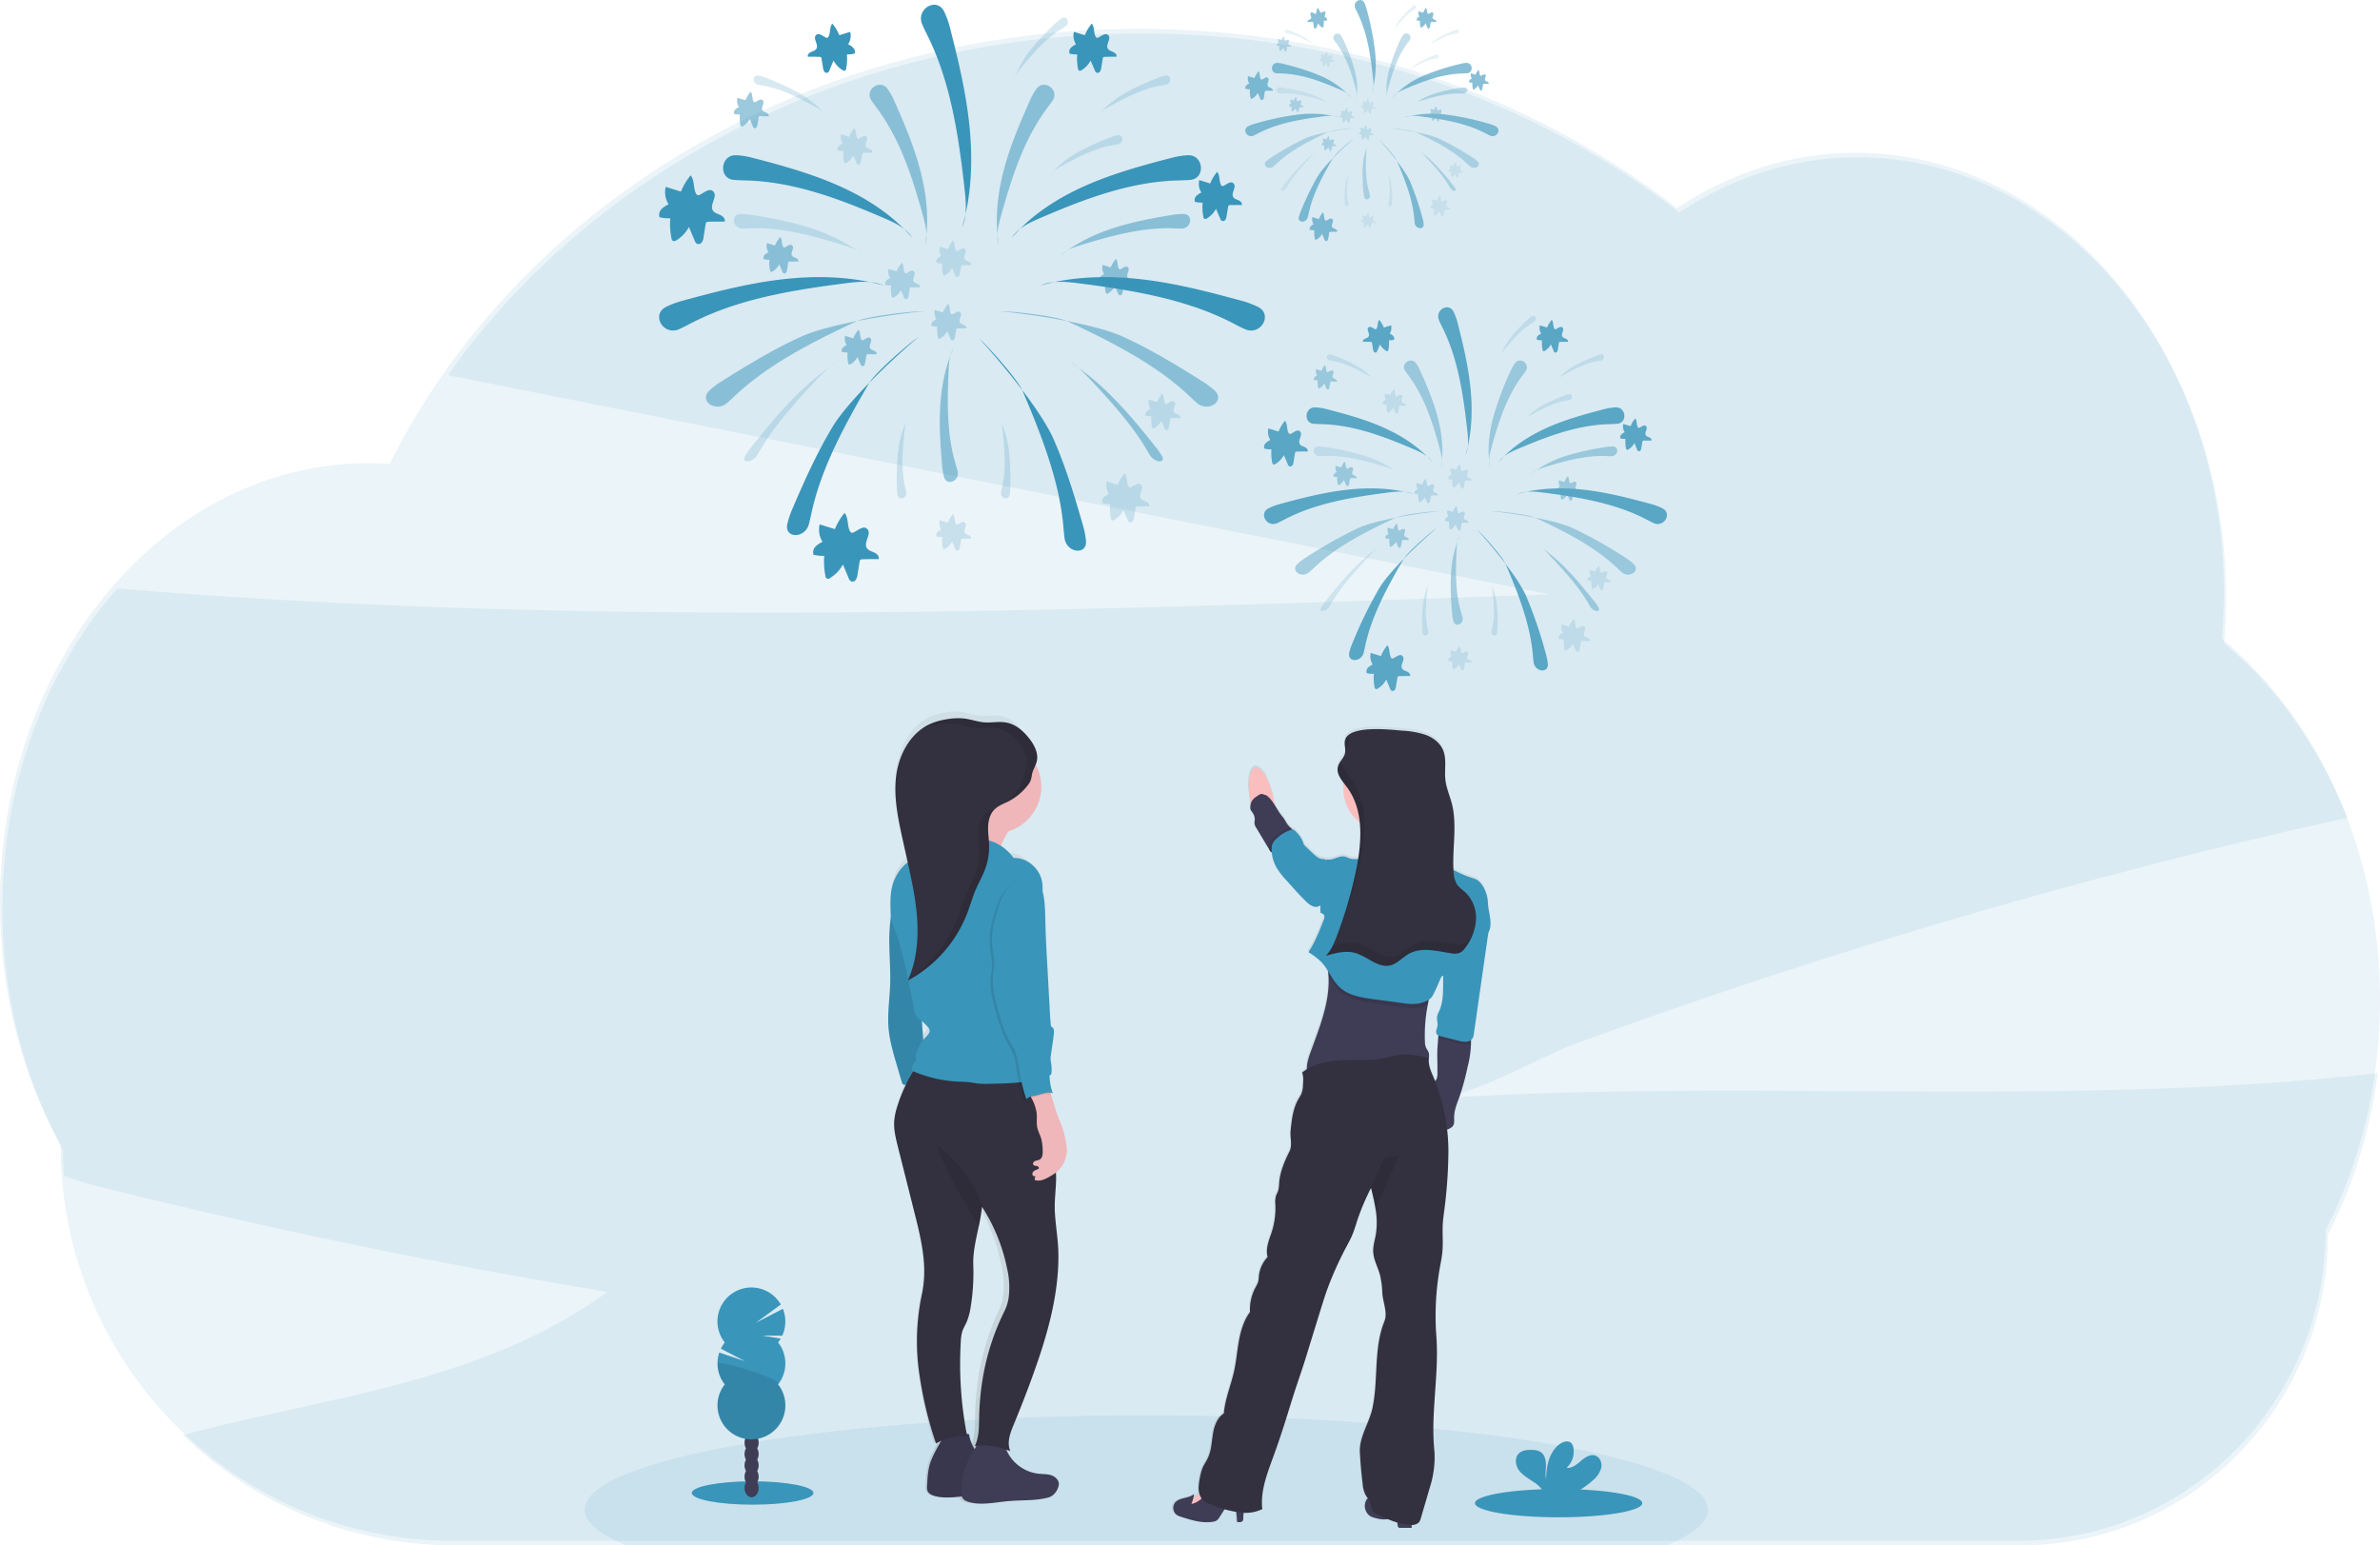 <svg id="e9132ac9-0ebd-419d-9811-844b4d88d8cc" data-name="Layer 1" xmlns="http://www.w3.org/2000/svg" xmlns:xlink="http://www.w3.org/1999/xlink" width="1144" height="742.88" viewBox="0 0 1144 742.88"><defs><linearGradient id="b150bed3-50d4-4a2d-b475-394527b87b3c" x1="495.92" y1="801.36" x2="495.92" y2="420.45" gradientUnits="userSpaceOnUse"><stop offset="0" stop-color="gray" stop-opacity="0.25"/><stop offset="0.54" stop-color="gray" stop-opacity="0.12"/><stop offset="1" stop-color="gray" stop-opacity="0.1"/></linearGradient><linearGradient id="eba2aeb6-e081-474a-b312-4768ced23b8d" x1="591.52" y1="620.32" x2="744.51" y2="620.32" xlink:href="#b150bed3-50d4-4a2d-b475-394527b87b3c"/></defs><title>fireworks</title><path d="M1170.92,594.43a244,244,0,0,1-8.87,40.62A229.22,229.22,0,0,1,1147,672c0,82.52-66.1,149.4-147.65,149.4H246.25A186.29,186.29,0,0,1,116,768.36l1-.25c69.46-18.42,142.75-24.77,203-68.53q-123.08-20.42-244.78-50.7c-5-1.26-10.68-3.16-16.51-5.13-.27-4.16-.42-8.35-.42-12.57-.37-.67-.73-1.35-1.09-2q-2.38-4.41-4.58-9c-14.93-31-23.46-66.91-23.46-105.23,0-60.44,21.23-115,55.25-153.5C313.2,380.39,543.44,372.36,773,364.29L571.63,324.23,243.29,258.89C313.14,160.21,436.41,94.67,576.83,94.67c98.82,0,189.14,32.46,258.34,86.08,25.44-16.91,54.73-26.56,85.9-26.56,64.9,0,121.63,41.73,152.44,104,0,0,0,0,0,.05,15.58,31.5,24.52,68.23,24.52,107.47,0,7-.29,14-.86,20.9,0,.41-.06.81-.1,1.22,21.4,17.81,39.35,41.11,52.41,68.2.16.32.32.66.47,1q3.43,7.15,6.38,14.66l-.19,0q-12.6,2.79-25.17,5.68Q995.5,508.67,862.52,553.22q-38.12,12.76-76,26.62c-21.32,7.79-48.74,25.47-70.84,26.94,151.1-10.13,303.41,4.64,453.81-12.19Z" transform="translate(-28 -78.56)" fill="#3a95ba" opacity="0.1"/><path d="M1172,559.22c0-71.94-30.06-135.47-76-173.67q.95-10.91,1-22.12C1097,246.64,1017.73,152,920,152c-31.18,0-60.47,9.65-85.91,26.56C764.89,124.9,674.56,92.44,575.74,92.44c-160.79,0-299.1,85.93-360.46,209.16-3.41-.24-6.84-.37-10.3-.37-97.74,0-177,94.68-177,211.48,0,42.93,10.72,82.88,29.12,116.23h0c0,105.08,84.19,190.27,188,190.27H998.24c81.54,0,147.64-66.89,147.64-149.39h0C1162.44,637.64,1172,599.76,1172,559.22Z" transform="translate(-28 -78.56)" fill="#3a95ba" opacity="0.1"/><path d="M849,804.29c0,5.14-5.1,10.09-14.49,14.69-1.68.83-3.51,1.65-5.46,2.46H329c-1.95-.81-3.78-1.63-5.46-2.46-9.39-4.6-14.49-9.55-14.49-14.69,0-25.06,120.88-45.37,270-45.37S849,779.23,849,804.29Z" transform="translate(-28 -78.56)" fill="#3a95ba" opacity="0.1"/><ellipse cx="361.76" cy="717.68" rx="29.24" ry="5.62" fill="#3a95ba"/><ellipse cx="361.27" cy="715.29" rx="3.4" ry="4.46" fill="#3f3d56"/><ellipse cx="361.27" cy="709.84" rx="3.4" ry="4.46" fill="#3f3d56"/><ellipse cx="361.27" cy="704.39" rx="3.4" ry="4.46" fill="#3f3d56"/><ellipse cx="361.27" cy="698.95" rx="3.4" ry="4.46" fill="#3f3d56"/><ellipse cx="361.27" cy="693.5" rx="3.4" ry="4.46" fill="#3f3d56"/><ellipse cx="361.27" cy="688.05" rx="3.4" ry="4.46" fill="#3f3d56"/><ellipse cx="361.27" cy="682.61" rx="3.4" ry="4.46" fill="#3f3d56"/><path d="M402,723.89a15.65,15.65,0,0,0,1.27-1.86l-8.94-1.47,9.67.07a16.35,16.35,0,0,0,.31-12.92l-13,6.73,12-8.8a16.31,16.31,0,1,0-26.93,18.25,16.35,16.35,0,0,0-1.86,3l11.61,6-12.38-4.16a16.33,16.33,0,0,0,2.63,15.32,16.31,16.31,0,1,0,25.63,0,16.32,16.32,0,0,0,0-20.17Z" transform="translate(-28 -78.56)" fill="#3a95ba"/><path d="M372.89,734a16.24,16.24,0,0,0,3.49,10.09,16.31,16.31,0,1,0,25.63,0C404.2,741.28,372.89,732.14,372.89,734Z" transform="translate(-28 -78.56)" opacity="0.1"/><g opacity="0.8"><path d="M708.62,253.18c-2.43-3.31-7.45.27-5.18,3.69.59.89,1.24,1.76,1.86,2.58,7.47,10.09,11.34,22.34,14.67,34.44.82,3,1.61,6.15.68,9.09,1.34-7.87.47-16-1.55-23.71s-5.15-15.1-8.39-22.39A19.93,19.93,0,0,0,708.62,253.18Z" transform="translate(-28 -78.56)" fill="#3a95ba" opacity="0.5"/><path d="M660.14,274.39c-5-.16-5.68,7.49-.66,7.89,1.32.1,2.64.13,3.91.17,15.43.42,30,6,44.05,12,3.44,1.47,7,3.13,9.07,6.29-6.32-7.33-14.65-12.7-23.5-16.65s-18.29-6.53-27.72-8.95A23.55,23.55,0,0,0,660.14,274.39Z" transform="translate(-28 -78.56)" fill="#3a95ba"/><path d="M661.53,293.18c-3.18.12-2.46,4.64.74,4.67.84,0,1.68,0,2.48-.07,9.73-.39,19.7,2.29,29.37,5.25,2.38.72,4.88,1.55,6.61,3.32a52.91,52.91,0,0,0-17.17-8.81,131.8,131.8,0,0,0-18.68-4.11A17.07,17.07,0,0,0,661.53,293.18Z" transform="translate(-28 -78.56)" fill="#3a95ba" opacity="0.2"/><path d="M726.67,377.27c.9,3.05,5.1,1.24,4.33-1.88-.2-.81-.44-1.61-.67-2.38-2.8-9.33-2.67-19.65-2.21-29.76.12-2.47.29-5.11,1.58-7.22a52.94,52.94,0,0,0-4.27,18.82,131,131,0,0,0,.65,19.12A16.93,16.93,0,0,0,726.67,377.27Z" transform="translate(-28 -78.56)" fill="#3a95ba" opacity="0.5"/><path d="M667.33,248.93c-1.91-.33-2.06,2.46-.15,2.88.5.12,1,.2,1.49.28,5.86,1,11.47,3.87,16.87,6.87a9.16,9.16,0,0,1,3.53,2.82,32.21,32.21,0,0,0-9.14-7.44,79.22,79.22,0,0,0-10.63-4.83A10.36,10.36,0,0,0,667.33,248.93Z" transform="translate(-28 -78.56)" fill="#3a95ba" opacity="0.2"/><path d="M637.75,322.9c-4.86,2.5-.75,9.37,4.24,7.09,1.31-.6,2.58-1.27,3.8-1.9,14.86-7.7,32.11-10.54,49.09-12.72,4.16-.54,8.6-1,12.46.64-10.51-3-21.69-3.21-32.5-1.95s-21.32,4-31.73,6.82A28.22,28.22,0,0,0,637.75,322.9Z" transform="translate(-28 -78.56)" fill="#3a95ba"/><path d="M651.64,349.63c-3.5,3.26,2,7.11,5.62,4,1-.82,1.87-1.68,2.75-2.5,10.64-10,24.71-17.11,38.72-23.66,3.44-1.61,17.59-3.26,21.37-3.17-9.87.89-30,4-39,8a216.31,216.31,0,0,0-25.42,14.27A26.94,26.94,0,0,0,651.64,349.63Z" transform="translate(-28 -78.56)" fill="#3a95ba" opacity="0.5"/><path d="M676.56,392.31c-1,4.66,5.65,4.73,6.89.07.32-1.22.58-2.45.83-3.62,3.08-14.27,10.61-28.12,18.41-41.48,1.92-3.28,12.63-12.67,15.79-14.75-7.62,6.34-22.45,20.34-27.51,28.78a216.23,216.23,0,0,0-12.81,26.19A26.88,26.88,0,0,0,676.56,392.31Z" transform="translate(-28 -78.56)" fill="#3a95ba"/><path d="M726.72,228.48c-2.38-4.86-9.18-.87-7,4.11.57,1.3,1.2,2.58,1.81,3.79,7.32,14.82,9.84,32,11.73,48.82.46,4.13.85,8.54-.83,12.34,3.07-10.38,3.48-21.46,2.42-32.19s-3.57-21.18-6.21-31.54A27.76,27.76,0,0,0,726.72,228.48Z" transform="translate(-28 -78.56)" fill="#3a95ba"/><path d="M688.82,236.73a.78.78,0,0,0,.41.12c.26,0,.45-.26.56-.5.59-1.29.25-3,1.17-4.06a14,14,0,0,1,2.22,3.73l3.49-1.09a5.23,5.23,0,0,1-.66,4,5.28,5.28,0,0,1,1.64,1.11,1.81,1.81,0,0,1,.43,1.85,8.87,8.87,0,0,1-2.46.25,16,16,0,0,1-.27,4.58.85.85,0,0,1-.3.59c-.25.16-.59,0-.85-.14a8.16,8.16,0,0,1-2.87-3.05l-1.3,3.1a1.37,1.37,0,0,1-.58.78,1,1,0,0,1-1.09-.38,2.79,2.79,0,0,1-.38-1.17l-.49-3a.65.65,0,0,0-.16-.41.7.7,0,0,0-.51-.15c-1.24,0-2.47-.05-3.7,0-.21-.65.44-1.26,1.07-1.54s1.38-.48,1.7-1.09c.64-1.25-1-3-.32-4.06C686.4,235,687.74,236.2,688.82,236.73Z" transform="translate(-28 -78.56)" fill="#3a95ba"/><path d="M756.21,253.18c2.43-3.31,7.44.27,5.18,3.69-.6.89-1.24,1.76-1.86,2.58-7.47,10.09-11.34,22.34-14.68,34.44-.82,3-1.61,6.15-.67,9.09-1.34-7.87-.47-16,1.55-23.71a146.49,146.49,0,0,1,8.38-22.39A20.57,20.57,0,0,1,756.21,253.18Z" transform="translate(-28 -78.56)" fill="#3a95ba" opacity="0.5"/><path d="M804.68,274.39c5-.16,5.68,7.49.66,7.89-1.31.1-2.64.13-3.9.17-15.44.42-30,6-44.05,12-3.44,1.47-7.06,3.13-9.07,6.29,6.32-7.33,14.64-12.7,23.5-16.65s18.28-6.53,27.72-8.95A23.55,23.55,0,0,1,804.68,274.39Z" transform="translate(-28 -78.56)" fill="#3a95ba"/><path d="M803.29,293.18c3.19.12,2.47,4.64-.73,4.67-.84,0-1.68,0-2.48-.07-9.74-.39-19.7,2.29-29.37,5.25-2.38.72-4.89,1.55-6.61,3.32a52.91,52.91,0,0,1,17.17-8.81A131.8,131.8,0,0,1,800,293.43,17,17,0,0,1,803.29,293.18Z" transform="translate(-28 -78.56)" fill="#3a95ba" opacity="0.5"/><path d="M797.5,248.93c1.91-.33,2.06,2.46.15,2.88-.5.12-1,.2-1.49.28-5.86,1-11.48,3.87-16.88,6.87a9.13,9.13,0,0,0-3.52,2.82,32.17,32.17,0,0,1,9.13-7.44,79.92,79.92,0,0,1,10.64-4.83A10.36,10.36,0,0,1,797.5,248.93Z" transform="translate(-28 -78.56)" fill="#3a95ba" opacity="0.2"/><path d="M747.61,383.06c-.43,1.89-3.06.95-2.71-1,.09-.51.21-1,.32-1.48,1.33-5.8.85-12.08.17-18.22a9.2,9.2,0,0,0-1.25-4.34,32.37,32.37,0,0,1,3.35,11.3,79.94,79.94,0,0,1,.35,11.67A10,10,0,0,1,747.61,383.06Z" transform="translate(-28 -78.56)" fill="#3a95ba" opacity="0.2"/><path d="M796.27,370.45c1.5,2.53-2.18,2.36-3.8-.18-.42-.66-.81-1.33-1.18-2-4.56-7.76-11.49-15.43-18.48-22.83a25.43,25.43,0,0,0-5.73-5,90.57,90.57,0,0,1,15,12.84c4.48,4.69,8.44,9.57,12.32,14.45A23.68,23.68,0,0,1,796.27,370.45Z" transform="translate(-28 -78.56)" fill="#3a95ba" opacity="0.5"/><path d="M663.14,370.45c-1.5,2.53,2.18,2.36,3.79-.18.43-.66.82-1.33,1.19-2,4.56-7.76,11.49-15.43,18.48-22.83a25.21,25.21,0,0,1,5.73-5,90.16,90.16,0,0,0-15,12.84c-4.48,4.69-8.45,9.57-12.32,14.45A23.68,23.68,0,0,0,663.14,370.45Z" transform="translate(-28 -78.56)" fill="#3a95ba" opacity="0.2"/><path d="M711.83,383.06c.43,1.89,3.06.95,2.71-1-.09-.51-.21-1-.32-1.48-1.33-5.8-.85-12.08-.17-18.22a9.2,9.2,0,0,1,1.25-4.34,32.37,32.37,0,0,0-3.35,11.3A79.94,79.94,0,0,0,711.6,381,10,10,0,0,0,711.83,383.06Z" transform="translate(-28 -78.56)" fill="#3a95ba" opacity="0.2"/><path d="M782.16,268c1.91-.34,2.06,2.46.15,2.88-.5.11-1,.19-1.49.28-5.86,1-11.47,3.87-16.88,6.86a9.32,9.32,0,0,0-3.52,2.83,32.42,32.42,0,0,1,9.14-7.45,80.5,80.5,0,0,1,10.63-4.83A10.33,10.33,0,0,1,782.16,268Z" transform="translate(-28 -78.56)" fill="#3a95ba" opacity="0.2"/><path d="M764.27,230.59c1.65-1,2.83,1.51,1.21,2.61-.42.29-.86.56-1.27.81-5.07,3.12-9.2,7.88-13.09,12.68a9.07,9.07,0,0,0-2.21,3.94,32.3,32.3,0,0,1,5.69-10.32,79.66,79.66,0,0,1,8.06-8.46A9.83,9.83,0,0,1,764.27,230.59Z" transform="translate(-28 -78.56)" fill="#3a95ba" opacity="0.2"/><path d="M827.08,322.9c4.86,2.5.75,9.37-4.24,7.09-1.31-.6-2.59-1.27-3.8-1.9-14.86-7.7-32.12-10.54-49.09-12.72-4.16-.54-8.6-1-12.46.64,10.5-3,21.69-3.21,32.5-1.95s21.32,4,31.73,6.82A28.48,28.48,0,0,1,827.08,322.9Z" transform="translate(-28 -78.56)" fill="#3a95ba"/><path d="M813.19,349.63c3.49,3.26-2,7.11-5.63,4-.95-.82-1.87-1.68-2.74-2.5-10.65-10-24.72-17.11-38.72-23.66-3.44-1.61-17.6-3.26-21.37-3.17,9.87.89,30,4,39,8a216.44,216.44,0,0,1,25.43,14.27A26.94,26.94,0,0,1,813.19,349.63Z" transform="translate(-28 -78.56)" fill="#3a95ba" opacity="0.5"/><path d="M772,397.63c.43,4.76-6.21,4-6.85-.79-.17-1.25-.27-2.5-.37-3.69-1.27-14.55-7-29.24-13.07-43.46-1.49-3.49-10.94-14.16-13.82-16.61,6.77,7.24,19.73,23,23.69,32A215.87,215.87,0,0,1,771,392.66,27.51,27.51,0,0,1,772,397.63Z" transform="translate(-28 -78.56)" fill="#3a95ba"/><path d="M776,236.73a.78.78,0,0,1-.41.12c-.27,0-.45-.26-.56-.5-.6-1.29-.25-3-1.17-4.06a14,14,0,0,0-2.22,3.73l-3.49-1.09a5.19,5.19,0,0,0,.66,4,5.33,5.33,0,0,0-1.65,1.11,1.83,1.83,0,0,0-.42,1.85,8.83,8.83,0,0,0,2.46.25,16.36,16.36,0,0,0,.26,4.58.89.89,0,0,0,.3.59.86.86,0,0,0,.86-.14,8.16,8.16,0,0,0,2.87-3.05l1.3,3.1a1.33,1.33,0,0,0,.58.78.93.93,0,0,0,1.08-.38,2.66,2.66,0,0,0,.39-1.17l.48-3a.72.72,0,0,1,.17-.41.7.7,0,0,1,.51-.15c1.23,0,2.47-.05,3.7,0,.21-.65-.45-1.26-1.08-1.54s-1.37-.48-1.69-1.09c-.64-1.25,1-3,.31-4.06C778.43,235,777.09,236.2,776,236.73Z" transform="translate(-28 -78.56)" fill="#3a95ba"/><path d="M786.54,380.51a.9.9,0,0,1-.41.13c-.27,0-.45-.27-.56-.51-.59-1.29-.25-3-1.17-4.06a14,14,0,0,0-2.22,3.73l-3.49-1.08a5.21,5.21,0,0,0,.66,4,5.46,5.46,0,0,0-1.64,1.11,1.81,1.81,0,0,0-.43,1.85,8.87,8.87,0,0,0,2.46.25,16,16,0,0,0,.27,4.58.83.83,0,0,0,.3.59c.25.16.59,0,.85-.14a8.16,8.16,0,0,0,2.87-3l1.3,3.1a1.37,1.37,0,0,0,.58.78.94.94,0,0,0,1.09-.38,2.74,2.74,0,0,0,.38-1.17l.49-3a.65.65,0,0,1,.16-.41.7.7,0,0,1,.51-.15c1.23,0,2.47-.05,3.7,0,.21-.65-.44-1.26-1.07-1.54s-1.38-.48-1.7-1.09c-.64-1.25,1-3,.32-4.06C789,378.74,787.62,380,786.54,380.51Z" transform="translate(-28 -78.56)" fill="#3a95ba" opacity="0.2"/><path d="M816.13,284.13a.8.8,0,0,1-.42.13c-.26,0-.44-.27-.55-.51-.6-1.29-.26-3-1.17-4.05a13.75,13.75,0,0,0-2.22,3.72l-3.49-1.08a5.17,5.17,0,0,0,.66,4,5.24,5.24,0,0,0-1.65,1.12,1.83,1.83,0,0,0-.43,1.84,8.94,8.94,0,0,0,2.47.25,16.45,16.45,0,0,0,.26,4.59.87.87,0,0,0,.3.58.84.84,0,0,0,.85-.14,8,8,0,0,0,2.88-3.05l1.29,3.1a1.37,1.37,0,0,0,.58.78.93.93,0,0,0,1.09-.38,2.62,2.62,0,0,0,.39-1.17l.48-2.95a.86.86,0,0,1,.16-.42.78.78,0,0,1,.52-.15c1.23,0,2.46,0,3.69,0,.22-.65-.44-1.26-1.07-1.54s-1.38-.48-1.69-1.09c-.64-1.25,1-3,.31-4.06C818.55,282.36,817.2,283.6,816.13,284.13Z" transform="translate(-28 -78.56)" fill="#3a95ba"/><path d="M697.84,394.93a1.08,1.08,0,0,1-.57.17c-.37,0-.63-.37-.78-.7-.83-1.8-.35-4.13-1.63-5.65a19.34,19.34,0,0,0-3.09,5.19l-4.87-1.51a7.27,7.27,0,0,0,.92,5.57,7.74,7.74,0,0,0-2.29,1.56,2.57,2.57,0,0,0-.6,2.58,12.49,12.49,0,0,0,3.44.34,22.48,22.48,0,0,0,.37,6.39.9.9,0,0,0,1.6.62,11.19,11.19,0,0,0,4-4.25l1.81,4.32a1.92,1.92,0,0,0,.81,1.09,1.32,1.32,0,0,0,1.52-.53,3.82,3.82,0,0,0,.53-1.64l.68-4.11a1,1,0,0,1,.22-.58,1.06,1.06,0,0,1,.72-.21c1.72-.05,3.44-.06,5.15-.05.3-.91-.62-1.76-1.49-2.15s-1.92-.67-2.36-1.52c-.9-1.74,1.42-4.16.43-5.66C701.21,392.46,699.34,394.19,697.84,394.93Z" transform="translate(-28 -78.56)" fill="#3a95ba"/><path d="M648.63,287a1.22,1.22,0,0,1-.58.17c-.36,0-.62-.37-.78-.7-.82-1.8-.35-4.14-1.62-5.65a19.47,19.47,0,0,0-3.1,5.18l-4.86-1.5a7.19,7.19,0,0,0,.92,5.57,7.27,7.27,0,0,0-2.29,1.56,2.53,2.53,0,0,0-.6,2.57,12.42,12.42,0,0,0,3.44.35,22.84,22.84,0,0,0,.36,6.39,1.17,1.17,0,0,0,.42.81c.36.23.82,0,1.19-.2a11.31,11.31,0,0,0,4-4.24l1.81,4.32a1.9,1.9,0,0,0,.8,1.08,1.3,1.3,0,0,0,1.52-.52,3.88,3.88,0,0,0,.54-1.64l.67-4.11a1.1,1.1,0,0,1,.23-.59,1,1,0,0,1,.72-.2c1.71-.05,3.43-.07,5.15-.05.29-.92-.62-1.76-1.5-2.15s-1.92-.67-2.36-1.52c-.89-1.74,1.42-4.16.44-5.66C652,284.53,650.13,286.27,648.63,287Z" transform="translate(-28 -78.56)" fill="#3a95ba"/><path d="M798,353.84a.67.67,0,0,1-.3.1.59.59,0,0,1-.42-.38c-.44-1-.18-2.2-.86-3a10.23,10.23,0,0,0-1.64,2.75l-2.59-.8a3.84,3.84,0,0,0,.49,3,3.91,3.91,0,0,0-1.22.82,1.37,1.37,0,0,0-.31,1.37,6.19,6.19,0,0,0,1.82.18,11.76,11.76,0,0,0,.2,3.4.62.62,0,0,0,.22.43c.19.12.44,0,.63-.1a6,6,0,0,0,2.12-2.26l1,2.3a1,1,0,0,0,.43.57.7.7,0,0,0,.81-.28,2,2,0,0,0,.28-.87l.36-2.18a.56.56,0,0,1,.12-.31.52.52,0,0,1,.38-.11c.92,0,1.83,0,2.74,0,.16-.48-.33-.93-.79-1.14s-1-.36-1.26-.81c-.47-.92.76-2.21.23-3S798.76,353.45,798,353.84Z" transform="translate(-28 -78.56)" fill="#3a95ba" opacity="0.2"/><path d="M731.11,392.44a.59.59,0,0,1-.31.09c-.19,0-.33-.19-.41-.37-.44-1-.19-2.2-.86-3a10.26,10.26,0,0,0-1.65,2.75l-2.58-.8a3.8,3.8,0,0,0,.49,3,4.12,4.12,0,0,0-1.22.83,1.35,1.35,0,0,0-.32,1.37,6.62,6.62,0,0,0,1.83.18,12.14,12.14,0,0,0,.19,3.4.67.67,0,0,0,.22.43c.19.12.44,0,.63-.11a5.9,5.9,0,0,0,2.13-2.25l1,2.29a1.07,1.07,0,0,0,.43.58.7.7,0,0,0,.81-.28,2,2,0,0,0,.28-.87l.36-2.19a.51.51,0,0,1,.12-.3.52.52,0,0,1,.38-.11c.91,0,1.82,0,2.74,0,.15-.49-.33-.94-.8-1.14s-1-.36-1.25-.81c-.48-.93.75-2.21.23-3S731.91,392.05,731.11,392.44Z" transform="translate(-28 -78.56)" fill="#3a95ba" opacity="0.2"/><path d="M666.41,257.35a.69.69,0,0,1-.3.09c-.2,0-.34-.2-.42-.38-.44-.95-.19-2.19-.86-3a10.32,10.32,0,0,0-1.65,2.76l-2.58-.8a3.81,3.81,0,0,0,.49,3,3.94,3.94,0,0,0-1.22.83,1.34,1.34,0,0,0-.32,1.36,6.66,6.66,0,0,0,1.83.19,12,12,0,0,0,.19,3.39.63.63,0,0,0,.23.43.62.62,0,0,0,.63-.1,6,6,0,0,0,2.12-2.26l1,2.3a1,1,0,0,0,.43.57.69.69,0,0,0,.81-.27,2,2,0,0,0,.28-.88l.36-2.18a.56.56,0,0,1,.12-.31.52.52,0,0,1,.38-.11c.91,0,1.83,0,2.74,0,.15-.48-.33-.93-.8-1.14s-1-.35-1.25-.81c-.48-.92.76-2.2.23-3S667.21,257,666.41,257.35Z" transform="translate(-28 -78.56)" fill="#3a95ba" opacity="0.5"/><path d="M700.84,333.48a.75.75,0,0,1-.3.09c-.2,0-.33-.2-.41-.38-.44-.95-.19-2.19-.87-3a10.55,10.55,0,0,0-1.64,2.76l-2.59-.8a3.91,3.91,0,0,0,.49,3,3.78,3.78,0,0,0-1.21.83,1.33,1.33,0,0,0-.32,1.36,6.59,6.59,0,0,0,1.82.19,12,12,0,0,0,.2,3.39.62.62,0,0,0,.22.43.62.62,0,0,0,.63-.1A6.08,6.08,0,0,0,699,339l1,2.3a1,1,0,0,0,.43.57.68.68,0,0,0,.8-.28,2,2,0,0,0,.29-.87l.36-2.18a.41.41,0,0,1,.5-.42l2.73,0c.16-.48-.32-.93-.79-1.14s-1-.35-1.25-.81c-.48-.92.75-2.21.23-3S701.64,333.08,700.84,333.48Z" transform="translate(-28 -78.56)" fill="#3a95ba" opacity="0.5"/><path d="M675.85,303.8a.53.53,0,0,1-.3.09c-.2,0-.33-.2-.41-.38-.44-.95-.19-2.19-.87-3a10.28,10.28,0,0,0-1.64,2.76l-2.59-.8a3.9,3.9,0,0,0,.49,3,3.94,3.94,0,0,0-1.22.83,1.36,1.36,0,0,0-.31,1.36,6.55,6.55,0,0,0,1.82.19,12,12,0,0,0,.2,3.39.6.6,0,0,0,.22.43.62.62,0,0,0,.63-.1,6.05,6.05,0,0,0,2.13-2.25l1,2.29a1,1,0,0,0,.42.57.68.68,0,0,0,.81-.27,2,2,0,0,0,.29-.87l.35-2.19a.56.56,0,0,1,.12-.31.64.64,0,0,1,.39-.11l2.73,0c.16-.48-.33-.93-.79-1.13s-1-.36-1.26-.82c-.47-.92.76-2.2.24-3S676.65,303.4,675.85,303.8Z" transform="translate(-28 -78.56)" fill="#3a95ba" opacity="0.5"/><path d="M783.19,310.79a.75.75,0,0,1-.3.09c-.2,0-.33-.2-.41-.38-.44-.95-.19-2.19-.87-3a10.28,10.28,0,0,0-1.64,2.76l-2.59-.8a3.9,3.9,0,0,0,.49,3,3.94,3.94,0,0,0-1.22.83,1.35,1.35,0,0,0-.31,1.36,6.55,6.55,0,0,0,1.82.19,12,12,0,0,0,.2,3.39.62.62,0,0,0,.22.43.62.62,0,0,0,.63-.1,6.08,6.08,0,0,0,2.13-2.26l1,2.3a1,1,0,0,0,.43.57.69.69,0,0,0,.8-.28,2,2,0,0,0,.29-.87l.36-2.18a.55.55,0,0,1,.11-.31.53.53,0,0,1,.39-.11l2.73,0c.16-.48-.33-.93-.79-1.14s-1-.35-1.26-.81c-.47-.92.76-2.21.24-3S784,310.39,783.19,310.79Z" transform="translate(-28 -78.56)" fill="#3a95ba" opacity="0.5"/><path d="M731.11,305a.69.69,0,0,1-.31.09c-.19,0-.33-.2-.41-.38-.44-1-.19-2.19-.86-3a10.32,10.32,0,0,0-1.65,2.76l-2.58-.8a3.81,3.81,0,0,0,.49,3,3.94,3.94,0,0,0-1.22.83,1.34,1.34,0,0,0-.32,1.36,6.62,6.62,0,0,0,1.83.19,12,12,0,0,0,.19,3.39.67.67,0,0,0,.22.43.62.62,0,0,0,.63-.1,6,6,0,0,0,2.13-2.26l1,2.3a1,1,0,0,0,.43.57.7.7,0,0,0,.81-.27,2,2,0,0,0,.28-.88l.36-2.18a.56.56,0,0,1,.12-.31.52.52,0,0,1,.38-.11c.91,0,1.82,0,2.74,0,.15-.48-.33-.93-.8-1.14s-1-.35-1.25-.81c-.48-.92.75-2.2.23-3S731.91,304.55,731.11,305Z" transform="translate(-28 -78.56)" fill="#3a95ba" opacity="0.2"/><path d="M714.76,312.06a.62.62,0,0,1-.3.09c-.2,0-.33-.2-.41-.38-.44-.95-.19-2.19-.87-3a10.28,10.28,0,0,0-1.64,2.76l-2.59-.8a3.9,3.9,0,0,0,.49,3,3.94,3.94,0,0,0-1.22.83,1.36,1.36,0,0,0-.31,1.36,6.55,6.55,0,0,0,1.82.19,12,12,0,0,0,.2,3.39.62.62,0,0,0,.22.43.62.62,0,0,0,.63-.1,6.08,6.08,0,0,0,2.13-2.26l1,2.3a1,1,0,0,0,.43.57.67.67,0,0,0,.8-.27,2,2,0,0,0,.29-.87l.36-2.19a.55.55,0,0,1,.11-.31.64.64,0,0,1,.39-.11l2.73,0c.16-.48-.33-.93-.79-1.14s-1-.35-1.26-.81c-.47-.92.76-2.2.24-3S715.56,311.66,714.76,312.06Z" transform="translate(-28 -78.56)" fill="#3a95ba" opacity="0.3"/><path d="M699.53,269a.85.85,0,0,1-.31.09c-.19,0-.33-.2-.41-.38-.44-.95-.19-2.19-.86-3a10.32,10.32,0,0,0-1.65,2.76l-2.58-.8a3.82,3.82,0,0,0,.49,3,4.09,4.09,0,0,0-1.22.82,1.36,1.36,0,0,0-.32,1.37,6.29,6.29,0,0,0,1.83.18,12.12,12.12,0,0,0,.19,3.4.67.67,0,0,0,.22.43.62.62,0,0,0,.63-.1,6,6,0,0,0,2.13-2.26l1,2.3a1,1,0,0,0,.43.57.7.7,0,0,0,.81-.28,2,2,0,0,0,.28-.87l.36-2.18a.56.56,0,0,1,.12-.31.52.52,0,0,1,.38-.11c.91,0,1.83,0,2.74,0,.15-.48-.33-.93-.8-1.14s-1-.36-1.25-.81c-.48-.92.75-2.21.23-3S700.33,268.63,699.53,269Z" transform="translate(-28 -78.56)" fill="#3a95ba" opacity="0.2"/><path d="M729.54,325.18a.59.59,0,0,1-.31.09c-.19,0-.33-.2-.41-.38-.44-.95-.19-2.19-.86-3a10.32,10.32,0,0,0-1.65,2.76l-2.58-.8a3.81,3.81,0,0,0,.49,3,3.94,3.94,0,0,0-1.22.83,1.35,1.35,0,0,0-.32,1.37,7.07,7.07,0,0,0,1.83.18,12,12,0,0,0,.19,3.39.62.62,0,0,0,.22.43c.19.13.44,0,.64-.1a6,6,0,0,0,2.12-2.25l1,2.29a1,1,0,0,0,.43.57.68.68,0,0,0,.81-.27,2,2,0,0,0,.28-.87l.36-2.19a.56.56,0,0,1,.12-.31.63.63,0,0,1,.38-.11c.91,0,1.83,0,2.74,0,.15-.49-.33-.94-.8-1.14s-1-.36-1.25-.81c-.48-.93.75-2.21.23-3S730.34,324.78,729.54,325.18Z" transform="translate(-28 -78.56)" fill="#3a95ba" opacity="0.3"/></g><g opacity="0.6"><path d="M672.46,95.46a2,2,0,0,0-3.25,2.32c.37.56.78,1.11,1.17,1.63,4.69,6.33,7.12,14,9.22,21.63.51,1.87,1,3.86.42,5.71a35.59,35.59,0,0,0-1-14.9,92.28,92.28,0,0,0-5.27-14.06A12.23,12.23,0,0,0,672.46,95.46Z" transform="translate(-28 -78.56)" fill="#3a95ba" opacity="0.5"/><path d="M642,108.79c-3.17-.1-3.57,4.7-.42,5,.83.06,1.66.08,2.46.1,9.7.27,18.86,3.79,27.67,7.56,2.17.93,4.44,2,5.7,4a41.55,41.55,0,0,0-14.76-10.46,108.23,108.23,0,0,0-17.42-5.62A14.32,14.32,0,0,0,642,108.79Z" transform="translate(-28 -78.56)" fill="#3a95ba"/><path d="M642.88,120.59c-2,.08-1.55,2.92.47,2.94.52,0,1,0,1.55,0,6.12-.25,12.38,1.44,18.46,3.29a9.61,9.61,0,0,1,4.15,2.09,33.5,33.5,0,0,0-10.79-5.54A83.72,83.72,0,0,0,645,120.75,11.3,11.3,0,0,0,642.88,120.59Z" transform="translate(-28 -78.56)" fill="#3a95ba" opacity="0.2"/><path d="M683.8,173.42c.57,1.92,3.21.78,2.73-1.17-.13-.52-.28-1-.43-1.5-1.75-5.86-1.67-12.35-1.38-18.7a9.43,9.43,0,0,1,1-4.53A33.33,33.33,0,0,0,683,159.34a82.86,82.86,0,0,0,.41,12A11.09,11.09,0,0,0,683.8,173.42Z" transform="translate(-28 -78.56)" fill="#3a95ba" opacity="0.5"/><path d="M646.53,92.8c-1.21-.21-1.3,1.54-.1,1.81.32.07.63.12.93.17,3.69.63,7.21,2.43,10.61,4.31a5.69,5.69,0,0,1,2.21,1.78,20.28,20.28,0,0,0-5.74-4.68,49.43,49.43,0,0,0-6.68-3A6,6,0,0,0,646.53,92.8Z" transform="translate(-28 -78.56)" fill="#3a95ba" opacity="0.2"/><path d="M627.94,139.27c-3.05,1.57-.47,5.88,2.67,4.45.82-.37,1.62-.79,2.38-1.19,9.34-4.84,20.18-6.62,30.84-8,2.62-.33,5.41-.63,7.83.41a52.8,52.8,0,0,0-20.42-1.23A133.4,133.4,0,0,0,631.31,138,17.15,17.15,0,0,0,627.94,139.27Z" transform="translate(-28 -78.56)" fill="#3a95ba"/><path d="M636.67,156.06c-2.2,2.05,1.23,4.47,3.53,2.5.6-.51,1.18-1.06,1.72-1.57,6.69-6.28,15.53-10.75,24.33-14.87,2.16-1,11-2,13.43-2-6.2.55-18.87,2.49-24.5,5.05a135.79,135.79,0,0,0-16,9A17,17,0,0,0,636.67,156.06Z" transform="translate(-28 -78.56)" fill="#3a95ba" opacity="0.5"/><path d="M652.32,182.87c-.64,2.93,3.55,3,4.33,0,.2-.77.37-1.54.53-2.28,1.93-9,6.66-17.67,11.56-26.06,1.2-2.05,7.93-8,9.92-9.26-4.79,4-14.11,12.77-17.28,18.08a135.13,135.13,0,0,0-8,16.45A18.15,18.15,0,0,0,652.32,182.87Z" transform="translate(-28 -78.56)" fill="#3a95ba"/><path d="M683.84,79.94c-1.5-3-5.77-.54-4.41,2.59.35.82.75,1.62,1.13,2.38,4.6,9.31,6.19,20.08,7.37,30.67.29,2.6.54,5.36-.52,7.75a53,53,0,0,0,1.52-20.22A134.09,134.09,0,0,0,685,83.29,17.83,17.83,0,0,0,683.84,79.94Z" transform="translate(-28 -78.56)" fill="#3a95ba"/><path d="M660,85.13a.57.57,0,0,0,.25.08.46.46,0,0,0,.35-.32c.38-.81.16-1.86.74-2.55a8.78,8.78,0,0,1,1.39,2.34L665,84a3.29,3.29,0,0,1-.42,2.52,3.23,3.23,0,0,1,1,.7,1.14,1.14,0,0,1,.26,1.16,5.71,5.71,0,0,1-1.55.15,9.93,9.93,0,0,1-.16,2.88.54.54,0,0,1-.19.37.52.52,0,0,1-.53-.09,5,5,0,0,1-1.81-1.91l-.81,2a.82.82,0,0,1-.37.48.57.57,0,0,1-.68-.23,1.7,1.7,0,0,1-.24-.74l-.31-1.86a.42.42,0,0,0-.1-.26.45.45,0,0,0-.32-.09c-.78,0-1.55,0-2.32,0-.14-.41.27-.8.67-1s.86-.3,1.06-.69c.41-.78-.64-1.87-.19-2.55S659.35,84.8,660,85.13Z" transform="translate(-28 -78.56)" fill="#3a95ba"/><path d="M702.36,95.46a2,2,0,0,1,3.26,2.32c-.38.56-.78,1.11-1.17,1.63-4.69,6.33-7.13,14-9.22,21.63-.52,1.87-1,3.86-.43,5.71a35.6,35.6,0,0,1,1-14.9,91.23,91.23,0,0,1,5.27-14.06A12.18,12.18,0,0,1,702.36,95.46Z" transform="translate(-28 -78.56)" fill="#3a95ba" opacity="0.5"/><path d="M732.82,108.79c3.16-.1,3.57,4.7.41,5-.82.06-1.66.08-2.45.1-9.7.27-18.87,3.79-27.68,7.56-2.16.93-4.43,2-5.69,4a41.55,41.55,0,0,1,14.76-10.46,108.44,108.44,0,0,1,17.41-5.62A14.5,14.5,0,0,1,732.82,108.79Z" transform="translate(-28 -78.56)" fill="#3a95ba"/><path d="M732,120.59c2,.08,1.54,2.92-.47,2.94-.53,0-1.05,0-1.55,0-6.12-.25-12.38,1.44-18.46,3.29a9.55,9.55,0,0,0-4.15,2.09,33.4,33.4,0,0,1,10.79-5.54,83.72,83.72,0,0,1,11.74-2.58A11.3,11.3,0,0,1,732,120.59Z" transform="translate(-28 -78.56)" fill="#3a95ba" opacity="0.5"/><path d="M728.3,92.8c1.21-.21,1.3,1.54.1,1.81-.32.07-.63.12-.94.17-3.68.63-7.21,2.43-10.6,4.31a5.69,5.69,0,0,0-2.21,1.78,20.24,20.24,0,0,1,5.73-4.68,50.12,50.12,0,0,1,6.69-3A5.79,5.79,0,0,1,728.3,92.8Z" transform="translate(-28 -78.56)" fill="#3a95ba" opacity="0.2"/><path d="M697,177.06c-.27,1.19-1.92.6-1.7-.61,0-.32.13-.63.2-.93.84-3.64.53-7.59.11-11.45a5.78,5.78,0,0,0-.79-2.72,20.23,20.23,0,0,1,2.1,7.1,51.4,51.4,0,0,1,.23,7.33A6.13,6.13,0,0,1,697,177.06Z" transform="translate(-28 -78.56)" fill="#3a95ba" opacity="0.2"/><path d="M727.53,169.14c.94,1.59-1.37,1.48-2.38-.11-.27-.42-.51-.84-.75-1.24-2.86-4.87-7.22-9.69-11.61-14.34a16.07,16.07,0,0,0-3.59-3.11,56.94,56.94,0,0,1,9.43,8.07c2.82,2.94,5.3,6,7.74,9.08A15.94,15.94,0,0,1,727.53,169.14Z" transform="translate(-28 -78.56)" fill="#3a95ba" opacity="0.5"/><path d="M643.89,169.14c-.94,1.59,1.37,1.48,2.39-.11.26-.42.51-.84.74-1.24,2.86-4.87,7.22-9.69,11.61-14.34a16.12,16.12,0,0,1,3.6-3.11,57,57,0,0,0-9.44,8.07c-2.81,2.94-5.3,6-7.74,9.08A15.94,15.94,0,0,0,643.89,169.14Z" transform="translate(-28 -78.56)" fill="#3a95ba" opacity="0.2"/><path d="M674.48,177.06c.27,1.19,1.92.6,1.71-.61-.06-.32-.13-.63-.2-.93-.84-3.64-.54-7.59-.11-11.45a5.66,5.66,0,0,1,.78-2.72,20.23,20.23,0,0,0-2.1,7.1,50,50,0,0,0-.22,7.33A6.87,6.87,0,0,0,674.48,177.06Z" transform="translate(-28 -78.56)" fill="#3a95ba" opacity="0.2"/><path d="M718.67,104.76c1.2-.21,1.29,1.55.09,1.81-.31.07-.63.12-.93.18-3.69.62-7.21,2.43-10.61,4.31a5.83,5.83,0,0,0-2.21,1.77,20.25,20.25,0,0,1,5.74-4.67,49.49,49.49,0,0,1,6.68-3A6.54,6.54,0,0,1,718.67,104.76Z" transform="translate(-28 -78.56)" fill="#3a95ba" opacity="0.2"/><path d="M707.42,81.27c1-.64,1.78,1,.77,1.64l-.8.51c-3.18,2-5.78,5-8.23,8a5.69,5.69,0,0,0-1.38,2.47,20.15,20.15,0,0,1,3.57-6.48,49.88,49.88,0,0,1,5.06-5.31A6.46,6.46,0,0,1,707.42,81.27Z" transform="translate(-28 -78.56)" fill="#3a95ba" opacity="0.2"/><path d="M746.89,139.27c3.05,1.57.47,5.88-2.67,4.45-.82-.37-1.62-.79-2.39-1.19-9.33-4.84-20.17-6.62-30.83-8-2.62-.33-5.41-.63-7.83.41a52.76,52.76,0,0,1,20.41-1.23A133.26,133.26,0,0,1,743.52,138,17.64,17.64,0,0,1,746.89,139.27Z" transform="translate(-28 -78.56)" fill="#3a95ba"/><path d="M738.16,156.06c2.2,2.05-1.23,4.47-3.53,2.5-.6-.51-1.18-1.06-1.73-1.57-6.69-6.28-15.52-10.75-24.33-14.87-2.15-1-11.05-2-13.42-2,6.2.55,18.86,2.49,24.49,5.05a135.12,135.12,0,0,1,16,9A17,17,0,0,1,738.16,156.06Z" transform="translate(-28 -78.56)" fill="#3a95ba" opacity="0.5"/><path d="M712.3,186.22c.27,3-3.9,2.5-4.3-.5-.1-.78-.17-1.57-.24-2.32-.79-9.14-4.4-18.37-8.21-27.3-.93-2.2-6.87-8.9-8.67-10.44,4.25,4.55,12.39,14.44,14.88,20.1a136.38,136.38,0,0,1,5.92,17.34A16.58,16.58,0,0,1,712.3,186.22Z" transform="translate(-28 -78.56)" fill="#3a95ba"/><path d="M714.8,85.13a.61.61,0,0,1-.26.08c-.16,0-.28-.17-.35-.32-.37-.81-.16-1.86-.73-2.55a8.81,8.81,0,0,0-1.4,2.34L709.87,84a3.24,3.24,0,0,0,.42,2.52,3.23,3.23,0,0,0-1,.7,1.14,1.14,0,0,0-.27,1.16,5.79,5.79,0,0,0,1.55.15,10.3,10.3,0,0,0,.17,2.88.54.54,0,0,0,.19.37.52.52,0,0,0,.53-.09,5,5,0,0,0,1.81-1.91l.81,2a.85.85,0,0,0,.36.48.58.58,0,0,0,.69-.23,1.7,1.7,0,0,0,.24-.74l.31-1.86a.42.42,0,0,1,.1-.26.45.45,0,0,1,.32-.09c.77,0,1.55,0,2.32,0,.14-.41-.28-.8-.67-1s-.87-.3-1.07-.69c-.4-.78.65-1.87.2-2.55S715.48,84.8,714.8,85.13Z" transform="translate(-28 -78.56)" fill="#3a95ba"/><path d="M721.42,175.46a.61.61,0,0,1-.26.08c-.17,0-.28-.17-.35-.32-.37-.81-.16-1.86-.73-2.55a8.71,8.71,0,0,0-1.4,2.34l-2.19-.68a3.28,3.28,0,0,0,.41,2.52,3.48,3.48,0,0,0-1,.7,1.14,1.14,0,0,0-.27,1.16,5.79,5.79,0,0,0,1.55.15,10.37,10.37,0,0,0,.16,2.89.53.53,0,0,0,.19.36c.16.1.37,0,.54-.09a5.08,5.08,0,0,0,1.8-1.91l.82,1.95a.86.86,0,0,0,.36.49.58.58,0,0,0,.68-.24,1.71,1.71,0,0,0,.25-.74l.3-1.85a.58.58,0,0,1,.1-.27.46.46,0,0,1,.33-.09c.77,0,1.55,0,2.32,0,.13-.41-.28-.8-.67-1s-.87-.3-1.07-.69c-.4-.78.64-1.87.2-2.55S722.1,175.13,721.42,175.46Z" transform="translate(-28 -78.56)" fill="#3a95ba" opacity="0.2"/><path d="M740,114.91a.65.65,0,0,1-.26.08c-.17,0-.28-.17-.35-.32-.38-.81-.16-1.86-.74-2.55a8.94,8.94,0,0,0-1.39,2.34l-2.2-.68a3.29,3.29,0,0,0,.42,2.52,3.19,3.19,0,0,0-1,.7,1.14,1.14,0,0,0-.27,1.16,5.75,5.75,0,0,0,1.55.15,10.37,10.37,0,0,0,.16,2.89.53.53,0,0,0,.19.36.52.52,0,0,0,.53-.09,5,5,0,0,0,1.81-1.91l.82,2a.86.86,0,0,0,.36.49.58.58,0,0,0,.68-.24,1.58,1.58,0,0,0,.24-.74l.31-1.85a.43.43,0,0,1,.1-.27.45.45,0,0,1,.32-.09c.78,0,1.55,0,2.33,0,.13-.41-.28-.8-.68-1s-.86-.3-1.06-.69c-.41-.78.64-1.87.2-2.55S740.68,114.58,740,114.91Z" transform="translate(-28 -78.56)" fill="#3a95ba"/><path d="M665.69,184.52a.66.66,0,0,1-.36.11c-.23,0-.39-.23-.49-.44-.52-1.14-.22-2.6-1-3.55a12.08,12.08,0,0,0-1.94,3.26l-3.06-1a4.54,4.54,0,0,0,.58,3.5,4.77,4.77,0,0,0-1.44,1,1.61,1.61,0,0,0-.38,1.62,7.89,7.89,0,0,0,2.16.21,14.65,14.65,0,0,0,.23,4,.76.76,0,0,0,.27.51c.22.14.51,0,.74-.12A7.18,7.18,0,0,0,663.5,191l1.13,2.71a1.19,1.19,0,0,0,.51.68.8.8,0,0,0,1-.33,2.29,2.29,0,0,0,.34-1l.42-2.58a.71.71,0,0,1,.15-.37.69.69,0,0,1,.45-.13c1.08,0,2.15,0,3.23,0,.19-.57-.39-1.1-.94-1.35s-1.2-.42-1.48-.95c-.56-1.1.89-2.62.27-3.56C667.81,183,666.64,184.05,665.69,184.52Z" transform="translate(-28 -78.56)" fill="#3a95ba"/><path d="M634.77,116.72a.76.76,0,0,1-.36.11c-.23,0-.39-.24-.49-.45-.52-1.13-.22-2.59-1-3.55a12.24,12.24,0,0,0-1.94,3.26l-3.06-.94a4.54,4.54,0,0,0,.58,3.5,4.6,4.6,0,0,0-1.44,1,1.57,1.57,0,0,0-.37,1.61,7.42,7.42,0,0,0,2.15.22,14.56,14.56,0,0,0,.23,4,.76.76,0,0,0,.27.52c.22.14.51,0,.74-.13a7.23,7.23,0,0,0,2.52-2.66l1.13,2.71a1.23,1.23,0,0,0,.51.68.8.8,0,0,0,.95-.33,2.29,2.29,0,0,0,.34-1l.42-2.58a.71.71,0,0,1,.15-.37.69.69,0,0,1,.45-.13c1.08,0,2.15,0,3.23,0,.19-.57-.38-1.11-.94-1.35s-1.2-.42-1.48-1c-.56-1.09.89-2.61.28-3.55C636.89,115.16,635.72,116.25,634.77,116.72Z" transform="translate(-28 -78.56)" fill="#3a95ba"/><path d="M728.59,158.71a.32.32,0,0,1-.19,0c-.12,0-.21-.12-.26-.23-.27-.6-.11-1.38-.54-1.89a6.6,6.6,0,0,0-1,1.73l-1.63-.5a2.43,2.43,0,0,0,.31,1.86,2.39,2.39,0,0,0-.76.52.84.84,0,0,0-.2.86,4.38,4.38,0,0,0,1.14.12,7.26,7.26,0,0,0,.13,2.13.4.4,0,0,0,.14.27c.11.08.27,0,.39-.07a3.7,3.7,0,0,0,1.34-1.41l.6,1.44a.62.62,0,0,0,.27.36.45.45,0,0,0,.51-.17,1.49,1.49,0,0,0,.18-.55l.22-1.37a.36.36,0,0,1,.08-.2.38.38,0,0,1,.24-.07c.57,0,1.14,0,1.71,0,.1-.31-.2-.59-.49-.72s-.65-.22-.79-.51c-.3-.58.47-1.39.14-1.89S729.1,158.46,728.59,158.71Z" transform="translate(-28 -78.56)" fill="#3a95ba" opacity="0.2"/><path d="M686.59,183a.32.32,0,0,1-.19,0c-.12,0-.21-.12-.26-.23-.27-.6-.11-1.38-.54-1.89a6.6,6.6,0,0,0-1,1.73l-1.63-.5a2.43,2.43,0,0,0,.31,1.86,2.39,2.39,0,0,0-.76.52.84.84,0,0,0-.2.86,4,4,0,0,0,1.14.11,7.31,7.31,0,0,0,.13,2.14.43.43,0,0,0,.13.27.4.4,0,0,0,.4-.07,3.7,3.7,0,0,0,1.34-1.41l.6,1.44a.66.66,0,0,0,.27.36.46.46,0,0,0,.51-.17,1.31,1.31,0,0,0,.17-.55l.23-1.37a.36.36,0,0,1,.08-.2.33.33,0,0,1,.24-.07c.57,0,1.14,0,1.71,0,.1-.31-.2-.59-.49-.72s-.65-.23-.79-.51c-.3-.58.47-1.39.14-1.89S687.09,182.71,686.59,183Z" transform="translate(-28 -78.56)" fill="#3a95ba" opacity="0.2"/><path d="M646,98.08a.47.47,0,0,1-.19.06.33.33,0,0,1-.26-.24c-.28-.6-.12-1.38-.55-1.88a6.45,6.45,0,0,0-1,1.73l-1.62-.5a2.4,2.4,0,0,0,.3,1.86,2.34,2.34,0,0,0-.76.52.84.84,0,0,0-.2.86,4,4,0,0,0,1.15.11,7.61,7.61,0,0,0,.12,2.13.4.4,0,0,0,.14.28c.12.07.27,0,.39-.07a3.73,3.73,0,0,0,1.34-1.42l.6,1.44a.65.65,0,0,0,.27.37.44.44,0,0,0,.51-.18,1.28,1.28,0,0,0,.18-.55l.22-1.37a.27.27,0,0,1,.32-.26c.57,0,1.14,0,1.72,0,.09-.3-.21-.59-.5-.71s-.64-.23-.79-.51c-.3-.58.47-1.39.15-1.89S646.45,97.83,646,98.08Z" transform="translate(-28 -78.56)" fill="#3a95ba" opacity="0.5"/><path d="M667.58,145.91a.42.42,0,0,1-.19.06c-.12,0-.21-.13-.26-.24-.28-.6-.12-1.38-.54-1.88a6.23,6.23,0,0,0-1,1.73l-1.62-.5a2.4,2.4,0,0,0,.31,1.86,2.38,2.38,0,0,0-.77.52.85.85,0,0,0-.2.85,4.06,4.06,0,0,0,1.15.12,7.61,7.61,0,0,0,.12,2.13.38.38,0,0,0,.14.27c.12.08.28,0,.4-.06a3.78,3.78,0,0,0,1.33-1.42l.61,1.44a.59.59,0,0,0,.27.36.41.41,0,0,0,.5-.17,1.19,1.19,0,0,0,.18-.55l.23-1.37a.32.32,0,0,1,.07-.19.34.34,0,0,1,.24-.07c.57,0,1.15,0,1.72,0,.1-.3-.21-.59-.5-.72s-.64-.22-.79-.51c-.29-.58.48-1.38.15-1.88S668.08,145.66,667.58,145.91Z" transform="translate(-28 -78.56)" fill="#3a95ba" opacity="0.5"/><path d="M651.88,127.27a.32.32,0,0,1-.19,0c-.12,0-.21-.12-.26-.23-.28-.6-.12-1.38-.54-1.89a6.38,6.38,0,0,0-1,1.73l-1.62-.5a2.39,2.39,0,0,0,.31,1.86,2.55,2.55,0,0,0-.77.52.86.86,0,0,0-.2.86,4,4,0,0,0,1.15.11,7.66,7.66,0,0,0,.12,2.14.3.3,0,0,0,.54.2,3.75,3.75,0,0,0,1.33-1.41l.61,1.44a.66.66,0,0,0,.27.36.43.43,0,0,0,.5-.18,1.24,1.24,0,0,0,.18-.54l.23-1.38a.25.25,0,0,1,.31-.26l1.72,0c.1-.3-.21-.58-.5-.71s-.64-.23-.79-.51c-.3-.58.48-1.39.15-1.89S652.38,127,651.88,127.27Z" transform="translate(-28 -78.56)" fill="#3a95ba" opacity="0.5"/><path d="M719.32,131.66a.34.34,0,0,1-.19.05c-.13,0-.21-.12-.26-.23-.28-.6-.12-1.38-.55-1.89a6.6,6.6,0,0,0-1,1.73l-1.62-.5a2.38,2.38,0,0,0,.3,1.86,2.51,2.51,0,0,0-.76.52.84.84,0,0,0-.2.86,4,4,0,0,0,1.15.11,7.66,7.66,0,0,0,.12,2.14.4.4,0,0,0,.14.27.38.38,0,0,0,.39-.07,3.78,3.78,0,0,0,1.34-1.41l.6,1.44a.66.66,0,0,0,.27.36.44.44,0,0,0,.51-.18,1.24,1.24,0,0,0,.18-.54l.22-1.38a.36.36,0,0,1,.08-.19.33.33,0,0,1,.24-.07l1.72,0c.09-.3-.21-.58-.5-.71s-.64-.23-.79-.51c-.3-.58.47-1.39.15-1.89S719.82,131.41,719.32,131.66Z" transform="translate(-28 -78.56)" fill="#3a95ba" opacity="0.5"/><path d="M686.59,128a.32.32,0,0,1-.19,0c-.12,0-.21-.12-.26-.23-.27-.6-.11-1.38-.54-1.89a6.6,6.6,0,0,0-1,1.73l-1.63-.5a2.43,2.43,0,0,0,.31,1.86,2.39,2.39,0,0,0-.76.52.84.84,0,0,0-.2.86,4.38,4.38,0,0,0,1.14.12,7.26,7.26,0,0,0,.13,2.13.43.43,0,0,0,.13.27c.12.08.28,0,.4-.07a3.7,3.7,0,0,0,1.34-1.41l.6,1.44a.62.62,0,0,0,.27.36.46.46,0,0,0,.51-.17,1.31,1.31,0,0,0,.17-.55l.23-1.37a.36.36,0,0,1,.08-.2.38.38,0,0,1,.24-.07c.57,0,1.14,0,1.71,0,.1-.31-.2-.59-.49-.72s-.65-.22-.79-.51c-.3-.58.47-1.39.14-1.89S687.09,127.74,686.59,128Z" transform="translate(-28 -78.56)" fill="#3a95ba" opacity="0.2"/><path d="M676.33,132.45a.39.39,0,0,1-.2.06c-.12,0-.2-.12-.26-.23-.27-.6-.11-1.38-.54-1.89a6.6,6.6,0,0,0-1,1.73l-1.63-.5a2.43,2.43,0,0,0,.31,1.86,2.51,2.51,0,0,0-.76.52.84.84,0,0,0-.2.86,4,4,0,0,0,1.14.11,7.69,7.69,0,0,0,.13,2.14.4.4,0,0,0,.14.27.38.38,0,0,0,.39-.07,3.78,3.78,0,0,0,1.34-1.41l.6,1.44a.66.66,0,0,0,.27.36.44.44,0,0,0,.51-.18,1.38,1.38,0,0,0,.18-.54l.22-1.38a.27.27,0,0,1,.32-.26c.57,0,1.14,0,1.72,0,.09-.3-.21-.58-.5-.71s-.64-.23-.79-.51c-.3-.58.47-1.39.14-1.89S676.83,132.21,676.33,132.45Z" transform="translate(-28 -78.56)" fill="#3a95ba" opacity="0.3"/><path d="M666.75,105.42a.42.42,0,0,1-.19.06c-.12,0-.21-.13-.26-.24-.27-.6-.11-1.38-.54-1.88a6.29,6.29,0,0,0-1,1.73l-1.63-.51a2.43,2.43,0,0,0,.31,1.86,2.56,2.56,0,0,0-.76.52.85.85,0,0,0-.2.86,4.38,4.38,0,0,0,1.14.12,7.26,7.26,0,0,0,.13,2.13.41.41,0,0,0,.13.27c.12.08.28,0,.4-.06a3.8,3.8,0,0,0,1.34-1.42l.6,1.44a.62.62,0,0,0,.27.36.43.43,0,0,0,.51-.17,1.31,1.31,0,0,0,.17-.55l.23-1.37a.36.36,0,0,1,.08-.2.32.32,0,0,1,.24-.06c.57,0,1.14,0,1.71,0,.1-.31-.2-.59-.49-.72s-.65-.22-.79-.51c-.3-.58.47-1.38.14-1.88S667.25,105.17,666.75,105.42Z" transform="translate(-28 -78.56)" fill="#3a95ba" opacity="0.2"/><path d="M685.61,140.7a.34.34,0,0,1-.19.05c-.13,0-.21-.12-.26-.23-.28-.6-.12-1.38-.55-1.89a6.5,6.5,0,0,0-1,1.74l-1.62-.51a2.42,2.42,0,0,0,.3,1.86,2.63,2.63,0,0,0-.76.52.84.84,0,0,0-.2.86,4.45,4.45,0,0,0,1.15.12,7.61,7.61,0,0,0,.12,2.13.4.4,0,0,0,.14.27c.12.08.27,0,.39-.06a3.8,3.8,0,0,0,1.34-1.42l.6,1.44a.62.62,0,0,0,.27.36.45.45,0,0,0,.51-.17,1.32,1.32,0,0,0,.18-.55l.22-1.37a.44.44,0,0,1,.08-.2.38.38,0,0,1,.24-.07c.57,0,1.15,0,1.72,0,.1-.31-.21-.59-.5-.72s-.64-.22-.79-.51c-.3-.58.48-1.39.15-1.89S686.11,140.45,685.61,140.7Z" transform="translate(-28 -78.56)" fill="#3a95ba" opacity="0.3"/></g><path d="M454.64,121.29c-3.65-5-11.19.41-7.78,5.55.89,1.34,1.86,2.65,2.78,3.89,11.24,15.16,17.06,33.58,22.07,51.78,1.23,4.46,2.42,9.23,1,13.65,2-11.83.7-24-2.33-35.64s-7.74-22.7-12.61-33.66A29.89,29.89,0,0,0,454.64,121.29Z" transform="translate(-28 -78.56)" fill="#3a95ba" opacity="0.5"/><path d="M381.77,153.18c-7.58-.23-8.54,11.26-1,11.86,2,.16,4,.21,5.88.26,23.2.63,45.14,9,66.22,18.09,5.17,2.22,10.6,4.72,13.63,9.47-9.5-11-22-19.1-35.33-25S403.68,158,389.5,154.37A36.44,36.44,0,0,0,381.77,153.18Z" transform="translate(-28 -78.56)" fill="#3a95ba"/><path d="M383.85,181.43c-4.78.18-3.7,7,1.12,7,1.26,0,2.51,0,3.71-.1,14.64-.59,29.63,3.45,44.17,7.89,3.57,1.09,7.33,2.33,9.93,5-7.57-6.09-16.6-10.32-25.81-13.25s-18.67-4.64-28.09-6.18A25.6,25.6,0,0,0,383.85,181.43Z" transform="translate(-28 -78.56)" fill="#3a95ba" opacity="0.2"/><path d="M481.77,307.85c1.36,4.59,7.68,1.86,6.53-2.82-.31-1.22-.67-2.43-1-3.58-4.21-14-4-29.55-3.32-44.74.17-3.72.44-7.68,2.38-10.86-4,8.85-5.87,18.64-6.43,28.29s.14,19.24,1,28.75A26.32,26.32,0,0,0,481.77,307.85Z" transform="translate(-28 -78.56)" fill="#3a95ba" opacity="0.5"/><path d="M392.57,114.91c-2.88-.5-3.1,3.7-.22,4.34.75.16,1.51.29,2.23.41,8.82,1.51,17.25,5.82,25.37,10.32,2,1.11,4.09,2.33,5.3,4.25A48.51,48.51,0,0,0,411.52,123a119.47,119.47,0,0,0-16-7.26A16,16,0,0,0,392.57,114.91Z" transform="translate(-28 -78.56)" fill="#3a95ba" opacity="0.2"/><path d="M348.1,226.11c-7.31,3.76-1.13,14.09,6.38,10.66,2-.9,3.88-1.9,5.71-2.85,22.33-11.58,48.27-15.85,73.79-19.14,6.26-.8,12.94-1.51,18.73,1-15.79-4.45-32.6-4.82-48.85-2.93s-32.06,6-47.71,10.26A43,43,0,0,0,348.1,226.11Z" transform="translate(-28 -78.56)" fill="#3a95ba"/><path d="M369,266.3c-5.25,4.9,2.95,10.69,8.46,6,1.44-1.23,2.81-2.53,4.12-3.76,16-15,37.16-25.72,58.22-35.57,5.17-2.42,26.44-4.89,32.12-4.76-14.83,1.33-45.14,6-58.61,12.09S387.35,254,375.06,261.73A41.29,41.29,0,0,0,369,266.3Z" transform="translate(-28 -78.56)" fill="#3a95ba" opacity="0.5"/><path d="M406.44,330.46c-1.53,7,8.5,7.11,10.36.11.49-1.84.88-3.68,1.26-5.44,4.62-21.46,15.95-42.29,27.67-62.36,2.88-4.93,19-19.06,23.73-22.18-11.45,9.53-33.75,30.57-41.35,43.27s-13.54,26-19.26,39.37A41.45,41.45,0,0,0,406.44,330.46Z" transform="translate(-28 -78.56)" fill="#3a95ba"/><path d="M481.86,84.16c-3.58-7.3-13.8-1.3-10.56,6.18.85,2,1.81,3.88,2.71,5.7,11,22.28,14.81,48.05,17.64,73.39.69,6.21,1.29,12.84-1.24,18.55,4.62-15.59,5.23-32.25,3.63-48.38s-5.36-31.85-9.34-47.42A41.38,41.38,0,0,0,481.86,84.16Z" transform="translate(-28 -78.56)" fill="#3a95ba"/><path d="M424.88,96.57a1.14,1.14,0,0,0,.61.18c.4,0,.68-.4.84-.76.9-1.94.38-4.46,1.76-6.09a21,21,0,0,1,3.34,5.59l5.25-1.62a7.8,7.8,0,0,1-1,6,8.17,8.17,0,0,1,2.48,1.68,2.75,2.75,0,0,1,.64,2.78,13.22,13.22,0,0,1-3.71.37,24.59,24.59,0,0,1-.39,6.9,1.3,1.3,0,0,1-.45.87c-.39.25-.89,0-1.28-.21a12.1,12.1,0,0,1-4.32-4.58l-1.95,4.66a2.09,2.09,0,0,1-.87,1.17,1.41,1.41,0,0,1-1.64-.56,4,4,0,0,1-.58-1.77l-.73-4.44a1.06,1.06,0,0,0-.24-.63,1.16,1.16,0,0,0-.78-.22q-2.78-.08-5.55-.06c-.32-1,.66-1.9,1.61-2.31s2.07-.73,2.55-1.65c1-1.87-1.54-4.48-.47-6.1C421.24,93.9,423.26,95.77,424.88,96.57Z" transform="translate(-28 -78.56)" fill="#3a95ba"/><path d="M526.19,121.29c3.65-5,11.19.41,7.78,5.55-.89,1.34-1.87,2.65-2.79,3.89-11.23,15.16-17,33.58-22.07,51.78-1.23,4.46-2.42,9.23-1,13.65-2-11.83-.7-24,2.33-35.64s7.74-22.7,12.61-33.66A29.89,29.89,0,0,1,526.19,121.29Z" transform="translate(-28 -78.56)" fill="#3a95ba" opacity="0.5"/><path d="M599.06,153.18c7.58-.23,8.54,11.26,1,11.86-2,.16-4,.21-5.88.26-23.2.63-45.14,9-66.22,18.09-5.18,2.22-10.61,4.72-13.63,9.47,9.5-11,22-19.1,35.33-25s27.48-9.82,41.66-13.46A36.63,36.63,0,0,1,599.06,153.18Z" transform="translate(-28 -78.56)" fill="#3a95ba"/><path d="M597,181.43c4.79.18,3.71,7-1.11,7-1.26,0-2.52,0-3.72-.1-14.63-.59-29.62,3.45-44.16,7.89-3.57,1.09-7.34,2.33-9.93,5,7.57-6.09,16.59-10.32,25.81-13.25s18.67-4.64,28.09-6.18A25.56,25.56,0,0,1,597,181.43Z" transform="translate(-28 -78.56)" fill="#3a95ba" opacity="0.5"/><path d="M588.25,114.91c2.88-.5,3.1,3.7.23,4.34-.75.16-1.51.29-2.23.41-8.82,1.51-17.26,5.82-25.38,10.32-2,1.11-4.08,2.33-5.29,4.25A48.51,48.51,0,0,1,569.31,123a119.47,119.47,0,0,1,16-7.26A15.87,15.87,0,0,1,588.25,114.91Z" transform="translate(-28 -78.56)" fill="#3a95ba" opacity="0.2"/><path d="M513.27,316.55c-.65,2.85-4.61,1.43-4.09-1.46.14-.76.32-1.51.48-2.22,2-8.72,1.28-18.17.26-27.39-.25-2.27-.57-4.67-1.88-6.53a48.58,48.58,0,0,1,5,17,121.24,121.24,0,0,1,.53,17.55A15.76,15.76,0,0,1,513.27,316.55Z" transform="translate(-28 -78.56)" fill="#3a95ba" opacity="0.2"/><path d="M586.41,297.59c2.25,3.81-3.28,3.56-5.7-.26-.64-1-1.22-2-1.79-3-6.85-11.65-17.27-23.18-27.77-34.32-2.58-2.73-5.37-5.61-8.62-7.43a135.59,135.59,0,0,1,22.58,19.3c6.74,7,12.69,14.39,18.52,21.72A35.89,35.89,0,0,1,586.41,297.59Z" transform="translate(-28 -78.56)" fill="#3a95ba" opacity="0.5"/><path d="M386.27,297.59c-2.25,3.81,3.28,3.56,5.7-.26.64-1,1.23-2,1.79-3,6.85-11.65,17.28-23.18,27.77-34.32,2.58-2.73,5.37-5.61,8.62-7.43a135.59,135.59,0,0,0-22.58,19.3c-6.74,7-12.69,14.39-18.52,21.72A35.89,35.89,0,0,0,386.27,297.59Z" transform="translate(-28 -78.56)" fill="#3a95ba" opacity="0.2"/><path d="M459.46,316.55c.65,2.85,4.61,1.43,4.09-1.46-.14-.76-.32-1.51-.48-2.22-2-8.72-1.28-18.17-.26-27.39.25-2.27.57-4.67,1.87-6.53a48.77,48.77,0,0,0-5,17,119.83,119.83,0,0,0-.53,17.55A15.76,15.76,0,0,0,459.46,316.55Z" transform="translate(-28 -78.56)" fill="#3a95ba" opacity="0.2"/><path d="M565.2,143.54c2.88-.5,3.1,3.7.22,4.34-.75.16-1.51.29-2.23.41-8.82,1.51-17.25,5.82-25.37,10.32-2,1.11-4.09,2.33-5.3,4.25a48.51,48.51,0,0,1,13.73-11.19,120.75,120.75,0,0,1,16-7.26A16,16,0,0,1,565.2,143.54Z" transform="translate(-28 -78.56)" fill="#3a95ba" opacity="0.2"/><path d="M538.3,87.33c2.48-1.54,4.25,2.27,1.83,3.93-.64.44-1.29.84-1.92,1.22-7.61,4.7-13.83,11.85-19.68,19.06-1.43,1.77-2.92,3.68-3.32,5.92A48.57,48.57,0,0,1,523.76,102a121.61,121.61,0,0,1,12.12-12.72A16,16,0,0,1,538.3,87.33Z" transform="translate(-28 -78.56)" fill="#3a95ba" opacity="0.2"/><path d="M632.73,226.11c7.31,3.76,1.13,14.09-6.38,10.66-2-.9-3.88-1.9-5.71-2.85-22.33-11.58-48.28-15.85-73.79-19.14-6.27-.8-12.94-1.51-18.73,1,15.79-4.45,32.59-4.82,48.85-2.93s32,6,47.71,10.26A43,43,0,0,1,632.73,226.11Z" transform="translate(-28 -78.56)" fill="#3a95ba"/><path d="M611.85,266.3c5.25,4.9-3,10.69-8.46,6-1.44-1.23-2.81-2.53-4.12-3.76-16-15-37.16-25.72-58.22-35.57-5.17-2.42-26.45-4.89-32.13-4.76,14.84,1.33,45.15,6,58.62,12.09s25.94,13.73,38.22,21.45A40.86,40.86,0,0,1,611.85,266.3Z" transform="translate(-28 -78.56)" fill="#3a95ba" opacity="0.5"/><path d="M550,338.46c.64,7.15-9.33,6-10.29-1.19-.26-1.88-.41-3.76-.57-5.55-1.9-21.87-10.53-44-19.65-65.34-2.23-5.24-16.44-21.28-20.76-25,10.17,10.88,29.65,34.55,35.61,48.09s10.17,27.54,14.17,41.48A41.87,41.87,0,0,1,550,338.46Z" transform="translate(-28 -78.56)" fill="#3a95ba"/><path d="M556,96.57a1.15,1.15,0,0,1-.62.18c-.39,0-.67-.4-.84-.76-.89-1.94-.38-4.46-1.75-6.09a20.73,20.73,0,0,0-3.34,5.59l-5.25-1.62a7.84,7.84,0,0,0,1,6,8.25,8.25,0,0,0-2.47,1.68,2.75,2.75,0,0,0-.64,2.78,13.22,13.22,0,0,0,3.71.37,24.22,24.22,0,0,0,.39,6.9,1.26,1.26,0,0,0,.45.87c.39.25.89,0,1.28-.21a12.18,12.18,0,0,0,4.32-4.58l2,4.66a2,2,0,0,0,.87,1.17,1.41,1.41,0,0,0,1.64-.56,4.3,4.3,0,0,0,.58-1.77l.73-4.44a1.06,1.06,0,0,1,.24-.63,1.13,1.13,0,0,1,.77-.22c1.86-.05,3.71-.07,5.56-.06.32-1-.67-1.9-1.61-2.31s-2.08-.73-2.55-1.65c-1-1.87,1.53-4.48.47-6.1C559.59,93.9,557.57,95.77,556,96.57Z" transform="translate(-28 -78.56)" fill="#3a95ba"/><path d="M571.79,312.73a1.42,1.42,0,0,1-.62.18c-.4,0-.68-.4-.84-.76-.9-1.94-.38-4.46-1.76-6.1a21.48,21.48,0,0,0-3.34,5.6L560,310a7.82,7.82,0,0,0,1,6,8.17,8.17,0,0,0-2.48,1.68,2.75,2.75,0,0,0-.64,2.78,13.6,13.6,0,0,0,3.71.37,24.5,24.5,0,0,0,.39,6.89,1.32,1.32,0,0,0,.45.88,1.27,1.27,0,0,0,1.28-.21,12.18,12.18,0,0,0,4.32-4.58l2,4.66a2.12,2.12,0,0,0,.87,1.17,1.42,1.42,0,0,0,1.64-.57,4,4,0,0,0,.58-1.77l.73-4.43a.83.83,0,0,1,1-.85c1.85-.06,3.7-.07,5.55-.06.32-1-.66-1.9-1.61-2.31s-2.07-.73-2.55-1.65c-1-1.88,1.54-4.49.47-6.1C575.42,310.05,573.4,311.92,571.79,312.73Z" transform="translate(-28 -78.56)" fill="#3a95ba" opacity="0.2"/><path d="M616.26,167.83a1.25,1.25,0,0,1-.61.19,1.13,1.13,0,0,1-.84-.76c-.9-1.95-.38-4.46-1.76-6.1a20.79,20.79,0,0,0-3.34,5.6l-5.25-1.63a7.86,7.86,0,0,0,1,6,8.07,8.07,0,0,0-2.47,1.68,2.74,2.74,0,0,0-.64,2.77,13.22,13.22,0,0,0,3.71.37,24.2,24.2,0,0,0,.39,6.9,1.32,1.32,0,0,0,.45.88,1.28,1.28,0,0,0,1.28-.22,12.23,12.23,0,0,0,4.32-4.57l2,4.66a2.06,2.06,0,0,0,.87,1.16,1.4,1.4,0,0,0,1.64-.56,4.16,4.16,0,0,0,.58-1.77l.73-4.44a1.06,1.06,0,0,1,.24-.62,1.11,1.11,0,0,1,.78-.23c1.85,0,3.7-.07,5.55,0,.32-1-.66-1.9-1.61-2.32s-2.07-.72-2.55-1.64c-1-1.88,1.54-4.49.47-6.1C619.9,165.16,617.88,167,616.26,167.83Z" transform="translate(-28 -78.56)" fill="#3a95ba"/><path d="M438.44,334.41a1.78,1.78,0,0,1-.86.25c-.56,0-.94-.56-1.17-1.06-1.25-2.71-.53-6.21-2.45-8.49a29.06,29.06,0,0,0-4.65,7.8L422,330.64a10.84,10.84,0,0,0,1.39,8.38,11.44,11.44,0,0,0-3.45,2.34,3.84,3.84,0,0,0-.89,3.87,18.67,18.67,0,0,0,5.16.52,34.06,34.06,0,0,0,.55,9.61,1.35,1.35,0,0,0,2.41.92,16.92,16.92,0,0,0,6-6.38l2.72,6.5a2.87,2.87,0,0,0,1.21,1.62,1.93,1.93,0,0,0,2.28-.78,5.69,5.69,0,0,0,.81-2.47l1-6.18a1.55,1.55,0,0,1,.33-.87,1.52,1.52,0,0,1,1.08-.31c2.58-.08,5.17-.1,7.75-.08.44-1.37-.93-2.65-2.25-3.23s-2.89-1-3.55-2.29c-1.35-2.62,2.14-6.25.66-8.5C443.51,330.68,440.69,333.29,438.44,334.41Z" transform="translate(-28 -78.56)" fill="#3a95ba"/><path d="M364.45,172.16a1.78,1.78,0,0,1-.86.25c-.55,0-.94-.55-1.17-1.06-1.25-2.7-.53-6.21-2.45-8.49a29.21,29.21,0,0,0-4.65,7.8L348,168.39a10.88,10.88,0,0,0,1.38,8.38,11.41,11.41,0,0,0-3.45,2.35,3.83,3.83,0,0,0-.89,3.87,18.66,18.66,0,0,0,5.16.51,34.43,34.43,0,0,0,.55,9.61,1.8,1.8,0,0,0,.63,1.22,1.76,1.76,0,0,0,1.78-.29,17,17,0,0,0,6-6.38l2.72,6.49a2.93,2.93,0,0,0,1.21,1.63,2,2,0,0,0,2.28-.79,5.56,5.56,0,0,0,.81-2.46l1-6.19a1.49,1.49,0,0,1,.34-.87,1.54,1.54,0,0,1,1.08-.31q3.87-.1,7.74-.08c.44-1.37-.93-2.65-2.25-3.23s-2.89-1-3.54-2.29c-1.35-2.61,2.13-6.25.65-8.5C369.52,168.43,366.71,171,364.45,172.16Z" transform="translate(-28 -78.56)" fill="#3a95ba"/><path d="M589,272.63a.88.88,0,0,1-.46.14c-.3,0-.5-.3-.62-.56-.67-1.44-.28-3.3-1.3-4.52a15.31,15.31,0,0,0-2.47,4.15l-3.89-1.21a5.83,5.83,0,0,0,.73,4.46,5.71,5.71,0,0,0-1.82,1.24,2,2,0,0,0-.48,2.06,10.12,10.12,0,0,0,2.74.27,18.18,18.18,0,0,0,.3,5.1.9.9,0,0,0,.33.65c.28.18.66,0,1-.15a9.11,9.11,0,0,0,3.19-3.39l1.45,3.45a1.52,1.52,0,0,0,.64.86,1,1,0,0,0,1.21-.42,3,3,0,0,0,.43-1.31l.54-3.28a.85.85,0,0,1,.18-.47.83.83,0,0,1,.58-.16c1.37,0,2.74-.05,4.11,0,.23-.73-.5-1.41-1.2-1.72s-1.53-.53-1.88-1.21c-.72-1.39,1.13-3.32.35-4.52C591.65,270.65,590.15,272,589,272.63Z" transform="translate(-28 -78.56)" fill="#3a95ba" opacity="0.2"/><path d="M488.45,330.66a1.07,1.07,0,0,1-.46.14c-.29,0-.49-.3-.62-.57-.66-1.44-.28-3.3-1.3-4.51a15.51,15.51,0,0,0-2.47,4.14l-3.88-1.2a5.76,5.76,0,0,0,.73,4.45,6,6,0,0,0-1.83,1.25,2,2,0,0,0-.48,2.05,10.2,10.2,0,0,0,2.75.28,17.83,17.83,0,0,0,.29,5.1,1,1,0,0,0,.33.65.94.94,0,0,0,.95-.16,9,9,0,0,0,3.2-3.39l1.44,3.45a1.56,1.56,0,0,0,.65.87,1.05,1.05,0,0,0,1.21-.42,3.12,3.12,0,0,0,.43-1.31l.54-3.29a.78.78,0,0,1,.18-.46.8.8,0,0,1,.57-.16c1.37,0,2.74-.06,4.11-.05.24-.72-.49-1.4-1.19-1.71s-1.53-.54-1.89-1.22c-.71-1.39,1.14-3.32.35-4.51C491.14,328.68,489.65,330.07,488.45,330.66Z" transform="translate(-28 -78.56)" fill="#3a95ba" opacity="0.2"/><path d="M391.19,127.56a1,1,0,0,1-.46.14c-.3,0-.5-.3-.62-.56-.67-1.44-.28-3.3-1.3-4.52a15.31,15.31,0,0,0-2.47,4.15l-3.89-1.21a5.79,5.79,0,0,0,.74,4.46,5.64,5.64,0,0,0-1.83,1.24,2,2,0,0,0-.48,2.05,9.75,9.75,0,0,0,2.74.28,18.18,18.18,0,0,0,.3,5.1.94.94,0,0,0,.33.65c.28.18.66,0,.95-.15a9.11,9.11,0,0,0,3.19-3.39l1.45,3.45a1.52,1.52,0,0,0,.64.86,1,1,0,0,0,1.21-.42,3,3,0,0,0,.43-1.31l.54-3.28a.85.85,0,0,1,.18-.47.83.83,0,0,1,.58-.16c1.37,0,2.74-.05,4.11,0,.23-.73-.5-1.41-1.2-1.72s-1.53-.53-1.88-1.21c-.72-1.39,1.13-3.32.35-4.52C393.88,125.58,392.38,127,391.19,127.56Z" transform="translate(-28 -78.56)" fill="#3a95ba" opacity="0.5"/><path d="M443,242a.91.91,0,0,1-.45.14c-.3,0-.5-.3-.63-.56-.66-1.44-.28-3.3-1.29-4.52a15.6,15.6,0,0,0-2.48,4.15L434.22,240a5.83,5.83,0,0,0,.73,4.46,5.87,5.87,0,0,0-1.83,1.24,2,2,0,0,0-.47,2,9.71,9.71,0,0,0,2.74.28,18.56,18.56,0,0,0,.29,5.1.91.91,0,0,0,.34.65c.28.18.66,0,.94-.15a9.05,9.05,0,0,0,3.2-3.39l1.45,3.45a1.52,1.52,0,0,0,.64.86,1,1,0,0,0,1.21-.42,3.08,3.08,0,0,0,.43-1.31l.54-3.28a.85.85,0,0,1,.18-.47.8.8,0,0,1,.57-.16c1.37,0,2.74,0,4.12,0,.23-.73-.5-1.41-1.2-1.72s-1.53-.53-1.88-1.21c-.72-1.39,1.13-3.32.35-4.52C445.65,240,444.15,241.42,443,242Z" transform="translate(-28 -78.56)" fill="#3a95ba" opacity="0.5"/><path d="M405.38,197.4a.9.9,0,0,1-.45.13c-.3,0-.5-.29-.63-.56-.66-1.44-.28-3.3-1.3-4.51a15.51,15.51,0,0,0-2.47,4.14l-3.88-1.2a5.8,5.8,0,0,0,.73,4.45,6.1,6.1,0,0,0-1.83,1.24,2,2,0,0,0-.47,2.06,9.7,9.7,0,0,0,2.74.27,18.25,18.25,0,0,0,.29,5.11,1,1,0,0,0,.34.65c.28.18.65,0,.94-.16a9.05,9.05,0,0,0,3.2-3.39l1.45,3.45a1.49,1.49,0,0,0,.64.86,1,1,0,0,0,1.21-.41,3.17,3.17,0,0,0,.43-1.31l.54-3.29a.82.82,0,0,1,.18-.46.81.81,0,0,1,.57-.17c1.37,0,2.74-.05,4.11,0,.24-.73-.49-1.4-1.19-1.71s-1.53-.54-1.88-1.22c-.72-1.39,1.13-3.32.34-4.52C408.08,195.42,406.58,196.8,405.38,197.4Z" transform="translate(-28 -78.56)" fill="#3a95ba" opacity="0.5"/><path d="M566.75,207.9a.91.91,0,0,1-.45.14c-.3,0-.5-.3-.62-.57-.67-1.43-.29-3.3-1.3-4.51a15.31,15.31,0,0,0-2.47,4.15L558,205.9a5.8,5.8,0,0,0,.73,4.45,6.07,6.07,0,0,0-1.83,1.25,2,2,0,0,0-.47,2.05,10.09,10.09,0,0,0,2.74.28,18.56,18.56,0,0,0,.29,5.1.94.94,0,0,0,.34.65c.28.18.66,0,.94-.16a8.91,8.91,0,0,0,3.2-3.39l1.45,3.45a1.55,1.55,0,0,0,.64.87,1,1,0,0,0,1.21-.42,3.12,3.12,0,0,0,.43-1.31l.54-3.28a.85.85,0,0,1,.18-.47.8.8,0,0,1,.57-.16c1.37,0,2.75-.05,4.12,0,.23-.73-.5-1.41-1.2-1.72s-1.53-.54-1.88-1.22c-.72-1.39,1.13-3.32.35-4.51C569.45,205.92,568,207.31,566.75,207.9Z" transform="translate(-28 -78.56)" fill="#3a95ba" opacity="0.5"/><path d="M488.45,199.12a1,1,0,0,1-.46.14c-.29,0-.49-.3-.62-.56-.66-1.44-.28-3.3-1.3-4.52a15.57,15.57,0,0,0-2.47,4.15l-3.88-1.21a5.79,5.79,0,0,0,.73,4.46,5.75,5.75,0,0,0-1.83,1.24,2,2,0,0,0-.48,2.05,9.82,9.82,0,0,0,2.75.28,17.81,17.81,0,0,0,.29,5.1.94.94,0,0,0,.33.65,1,1,0,0,0,.95-.15,9.13,9.13,0,0,0,3.2-3.39l1.44,3.45a1.54,1.54,0,0,0,.65.86,1,1,0,0,0,1.21-.42,3.08,3.08,0,0,0,.43-1.31l.54-3.28a.78.78,0,0,1,.18-.47.8.8,0,0,1,.57-.16c1.37,0,2.74-.05,4.11,0,.24-.73-.49-1.41-1.19-1.72s-1.53-.53-1.89-1.21c-.71-1.39,1.14-3.32.35-4.52C491.14,197.14,489.65,198.53,488.45,199.12Z" transform="translate(-28 -78.56)" fill="#3a95ba" opacity="0.2"/><path d="M463.88,209.81a1,1,0,0,1-.46.14c-.29,0-.5-.3-.62-.56-.66-1.44-.28-3.31-1.3-4.52A15.57,15.57,0,0,0,459,209l-3.89-1.21a5.79,5.79,0,0,0,.74,4.46,5.75,5.75,0,0,0-1.83,1.24,2,2,0,0,0-.48,2.05,9.82,9.82,0,0,0,2.75.28,17.81,17.81,0,0,0,.29,5.1.94.94,0,0,0,.33.65,1,1,0,0,0,.95-.15,9.13,9.13,0,0,0,3.2-3.39l1.44,3.45a1.56,1.56,0,0,0,.64.86,1,1,0,0,0,1.22-.42,2.94,2.94,0,0,0,.42-1.31l.54-3.28a.93.93,0,0,1,.18-.47.83.83,0,0,1,.58-.16c1.37,0,2.74-.05,4.11,0,.24-.73-.49-1.41-1.19-1.72s-1.54-.53-1.89-1.21c-.71-1.39,1.14-3.32.35-4.52C466.57,207.83,465.08,209.22,463.88,209.81Z" transform="translate(-28 -78.56)" fill="#3a95ba" opacity="0.3"/><path d="M441,145.12a1,1,0,0,1-.46.14c-.3,0-.5-.3-.62-.57-.66-1.43-.28-3.3-1.3-4.51a15.41,15.41,0,0,0-2.47,4.14l-3.89-1.2a5.76,5.76,0,0,0,.74,4.45,5.83,5.83,0,0,0-1.83,1.25,2,2,0,0,0-.48,2.05,10.13,10.13,0,0,0,2.74.28,18.2,18.2,0,0,0,.3,5.1.94.94,0,0,0,.33.65c.28.18.66,0,.95-.16a9,9,0,0,0,3.19-3.39l1.45,3.45a1.55,1.55,0,0,0,.64.87,1,1,0,0,0,1.21-.42,3,3,0,0,0,.43-1.31l.54-3.28a.85.85,0,0,1,.18-.47.83.83,0,0,1,.58-.16c1.37,0,2.74-.06,4.11-.05.23-.72-.49-1.4-1.2-1.71s-1.53-.54-1.88-1.22c-.72-1.39,1.13-3.32.35-4.51C443.67,143.14,442.17,144.53,441,145.12Z" transform="translate(-28 -78.56)" fill="#3a95ba" opacity="0.2"/><path d="M486.09,229.54a.91.91,0,0,1-.46.13c-.29,0-.49-.29-.62-.56-.66-1.44-.28-3.3-1.3-4.51a15.51,15.51,0,0,0-2.47,4.14l-3.88-1.2a5.76,5.76,0,0,0,.73,4.45,6.1,6.1,0,0,0-1.83,1.24,2,2,0,0,0-.47,2.06,9.7,9.7,0,0,0,2.74.27,18.25,18.25,0,0,0,.29,5.11,1,1,0,0,0,.33.65.94.94,0,0,0,1-.16,9.06,9.06,0,0,0,3.2-3.39l1.44,3.45a1.61,1.61,0,0,0,.65.87,1.05,1.05,0,0,0,1.21-.42,3.12,3.12,0,0,0,.43-1.31l.54-3.29a.85.85,0,0,1,.18-.46.81.81,0,0,1,.57-.17c1.37,0,2.74-.05,4.11,0,.24-.73-.49-1.4-1.19-1.71s-1.53-.54-1.88-1.22c-.72-1.39,1.13-3.32.34-4.51C488.79,227.56,487.29,228.94,486.09,229.54Z" transform="translate(-28 -78.56)" fill="#3a95ba" opacity="0.3"/><path d="M535.13,636.59a14.68,14.68,0,0,0,1.66-7.68,30.47,30.47,0,0,0-.5-3.43,54.78,54.78,0,0,0-1.3-5.81c-.61-2-1.44-3.95-2.16-5.92-1.08-3-1.89-6.08-2.76-9.14-.05-.17-.1-.33-.14-.5-.2-.68-.4-1.36-.61-2a3.77,3.77,0,0,1,1.24.31,2.54,2.54,0,0,1-.55-1,1.33,1.33,0,0,0,0-.19,28.61,28.61,0,0,1-.9-4.55c-.12-1-.18-2-.21-3l.79-.34a19.9,19.9,0,0,0-.38-7.52c.31-2.73.73-5.47,1.09-8.2.18-1.26.34-2.52.47-3.78.16-1.48.11-3.35-1.26-3.72-.28-2.12-.4-4.27-.51-6.42q-.57-11.24-1.16-22.47c-.39-7.51-.78-15-.94-22.54l0-1.54a58.1,58.1,0,0,0-1.26-12.76,19.83,19.83,0,0,0,0-2.31,15.24,15.24,0,0,0-.18-1.91,13.58,13.58,0,0,0-.52-2.25,14.1,14.1,0,0,0-2.72-4.87,12.53,12.53,0,0,0-9.45-4.66h-.38c-.32-.45-.65-.88-1-1.31a25.17,25.17,0,0,0-2.19-2.42,21,21,0,0,0-2.74-2.27c.47-1,1-2.12,1.5-3.15.67-1.35,1.34-2.64,2-3.76a19.68,19.68,0,0,0,3.64-1.59,22.86,22.86,0,0,0,11.51-20.1,24.28,24.28,0,0,0-.49-4.86,23.53,23.53,0,0,0-2.07-5.91c.12-.34.24-.68.34-1l.06-.23a10.25,10.25,0,0,0-.42-6,14.7,14.7,0,0,0-.94-2.16c-.24-.47-.5-.93-.77-1.37-.14-.23-.28-.45-.43-.67-.29-.43-.59-.86-.89-1.26l-.27-.35a27.6,27.6,0,0,0-1.85-2.2,21.06,21.06,0,0,0-3-2.71,13.23,13.23,0,0,0-5-2.31,14.93,14.93,0,0,0-3.19-.3c-.65,0-1.29,0-1.94.07-1.29.06-2.59.16-3.88.15q-.65,0-1.29-.06a49.06,49.06,0,0,1-6.73-1.4c-.37-.09-.74-.17-1.12-.24s-.75-.14-1.13-.19a21.13,21.13,0,0,0-3.08-.18l-1,0c-1,0-2.05.17-3.07.32l-1,.16a29.15,29.15,0,0,0-7.48,2.22c-.32.14-.62.3-.93.46l-.19.1-.73.42-.15.09-.78.5-.07.05c-7.38,5-11.74,14.36-12.84,23.69a55.15,55.15,0,0,0-.3,8.9c.29,7.53,1.84,15.05,3.39,22.44l2,9.32c.09.41.18.83.26,1.24l-.22.18a20.66,20.66,0,0,0-5.9,8.32,30.89,30.89,0,0,0-1.81,11.63v0c0,1,0,2,.05,3.06s.06,2,.16,3.07l-.15,1.26c-.17,1.51-.32,3-.41,4.56-.08,1.22-.13,2.44-.15,3.67-.17,7.81.62,15.63.37,23.44,0,.21,0,.41,0,.62a1.34,1.34,0,0,1,0,.2c-.18,4.38-.64,8.75-.8,13.12a61.27,61.27,0,0,0,.07,6.91c.45,6.14,2.1,12.1,3.74,18l2.34,8.45a2.3,2.3,0,0,0,.59,1.16,1.8,1.8,0,0,0,1.31.27c-.26.56-.5,1.13-.74,1.7a77.9,77.9,0,0,0-3.16,8.83,33.38,33.38,0,0,0-1.38,6.86,24,24,0,0,0,0,2.94.09.09,0,0,0,0,.07,55.28,55.28,0,0,0,1.69,9.61q2.22,9.33,4.43,18.66c0,.06,0,.13,0,.19q1.54,6.45,3.08,12.91c2,8.6,4.1,17.26,4.48,26.12a56.18,56.18,0,0,1-.93,13.27,115.77,115.77,0,0,0-1.15,39.81A196.35,196.35,0,0,0,477,772.21l.78-.39c.5-.26,1-.5,1.52-.73l-.33.6c-.08.14-.16.27-.23.41q-1.28,2.24-2.38,4.56c-.13.24-.24.49-.36.74a35,35,0,0,0-1.59,3.92C473.2,785,473,789,472.85,792.9a6.05,6.05,0,0,0,.19,2.25,4.66,4.66,0,0,0,3.35,2.51,21.14,21.14,0,0,0,5.91.73,52.44,52.44,0,0,0,6.45-.54,1.52,1.52,0,0,0,.06.2.19.19,0,0,0,0,.07c.51,1.41,2,2.12,3.35,2.51a21.33,21.33,0,0,0,6.65.71c3.68-.1,7.39-.82,11.07-1.17,5.82-.56,11.74-.16,17.44-1.52a8.31,8.31,0,0,0,2.41-.88,8,8,0,0,0,3-4.23,6,6,0,0,0,.35-1.38c.19-2.06-1.51-3.85-3.35-4.52s-3.84-.57-5.78-.78a17.92,17.92,0,0,1-10.65-5.16,19.41,19.41,0,0,1-4.26-6.49c.62.22,1.23.45,1.85.7a6.77,6.77,0,0,1-.3-.82,9.33,9.33,0,0,1-.4-2,11.25,11.25,0,0,1,0-2.17,32,32,0,0,1,2.5-8.6q4.35-11.12,8.22-22.43c6.52-19,12.08-38.84,12-59.1,0-7.32-1.35-14.24-1.61-21.56-.17-4.93.5-9.85.59-14.78,0-.5,0-1,0-1.5q0-1.14-.06-2.28A13.48,13.48,0,0,0,535.13,636.59ZM474,572.19a5.55,5.55,0,0,1-1.8,2.87c-.22.23-.43.48-.62.72s-.35.43-.51.64q-.26-3.76-.54-7.51l-.12-1.63.3.25.24.22a20.16,20.16,0,0,1,2.24,2.38,3.64,3.64,0,0,1,.78,1.43,2.17,2.17,0,0,1,0,.62Zm36.19,129.39a23.31,23.31,0,0,1-1.85,6.3,120.3,120.3,0,0,0-9.54,29.9,138.57,138.57,0,0,0-2.11,20.67c-.08,4.72.08,9.63-1.57,14-.14.37-.29.72-.45,1.08l.77-.12c-.2.38-.4.76-.59,1.1l-.1.18-.12.21-.19-.35a19.45,19.45,0,0,1-2.1-5.51c-.09-.39-.17-.78-.23-1.17,0,0,0-.05,0-.08s-.42-.16-1.07-.19a192.72,192.72,0,0,1-2.71-44.5,21.25,21.25,0,0,1,.74-5.35c.48-1.5,1.28-2.86,1.89-4.31a31.4,31.4,0,0,0,1.9-7.56,108,108,0,0,0,1.17-20c-.22-6.31,1.24-12.59,2.49-18.87.11-.55.21-1.09.32-1.64.46-2.44.87-4.88,1.11-7.32l.06-.61c.63,1,1.25,2.06,1.83,3.12A91.22,91.22,0,0,1,509.4,687,42.46,42.46,0,0,1,510.18,701.58Z" transform="translate(-28 -78.56)" fill="url(#b150bed3-50d4-4a2d-b475-394527b87b3c)"/><path d="M457.52,509l-1,7.9c-.35,2.67-.7,5.34-.88,8-.62,8.94.53,17.91.23,26.87-.23,6.9-1.33,13.79-.8,20.66.47,6.09,2.2,12,3.92,17.85l2.46,8.37a2.24,2.24,0,0,0,.62,1.15,2.18,2.18,0,0,0,1.56.25l10.89-1c-.69-3.19-1.47-6.53-1.84-9.78-.3-2.57-.48-5.16-.66-7.74-.58-8.05-1.24-16.09-1.9-24.13L469,543.33c-.5-6.13-1-12.29-2.55-18.24A36.34,36.34,0,0,0,457.52,509Z" transform="translate(-28 -78.56)" fill="#3a95ba"/><path d="M457.52,509l-1,7.9c-.35,2.67-.7,5.34-.88,8-.62,8.94.53,17.91.23,26.87-.23,6.9-1.33,13.79-.8,20.66.47,6.09,2.2,12,3.92,17.85l2.46,8.37a2.24,2.24,0,0,0,.62,1.15,2.18,2.18,0,0,0,1.56.25l10.89-1c-.69-3.19-1.47-6.53-1.84-9.78-.3-2.57-.48-5.16-.66-7.74-.58-8.05-1.24-16.09-1.9-24.13L469,543.33c-.5-6.13-1-12.29-2.55-18.24A36.34,36.34,0,0,0,457.52,509Z" transform="translate(-28 -78.56)" opacity="0.1"/><path d="M476.92,777.61a34.24,34.24,0,0,0-1.67,3.89c-1.25,3.67-1.44,7.6-1.62,11.48a5.52,5.52,0,0,0,.21,2.22c.53,1.39,2.07,2.1,3.51,2.49,6,1.62,12.4.09,18.62-.46s12.33-.16,18.31-1.5a9.38,9.38,0,0,0,2.53-.88,7.9,7.9,0,0,0,3.21-4.19,5,5,0,0,0,.36-1.37c.2-2-1.58-3.81-3.51-4.48s-4-.56-6.08-.77a19.14,19.14,0,0,1-17-16c-.07-.44-10.07-.18-11.13.4-1.23.67-2,2.36-2.67,3.5Q478.36,774.71,476.92,777.61Z" transform="translate(-28 -78.56)" fill="#3f3d56"/><path d="M476.92,777.61a34.24,34.24,0,0,0-1.67,3.89c-1.25,3.67-1.44,7.6-1.62,11.48a5.52,5.52,0,0,0,.21,2.22c.53,1.39,2.07,2.1,3.51,2.49,6,1.62,12.4.09,18.62-.46s12.33-.16,18.31-1.5a9.38,9.38,0,0,0,2.53-.88,7.9,7.9,0,0,0,3.21-4.19,5,5,0,0,0,.36-1.37c.2-2-1.58-3.81-3.51-4.48s-4-.56-6.08-.77a19.14,19.14,0,0,1-17-16c-.07-.44-10.07-.18-11.13.4-1.23.67-2,2.36-2.67,3.5Q478.36,774.71,476.92,777.61Z" transform="translate(-28 -78.56)" opacity="0.1"/><path d="M493.5,780.56a34.88,34.88,0,0,0-1.67,3.88c-1.25,3.68-1.44,7.61-1.61,11.49a5.36,5.36,0,0,0,.2,2.22c.53,1.39,2.07,2.1,3.52,2.49,6,1.62,12.39.09,18.61-.47s12.33-.15,18.31-1.49a9.33,9.33,0,0,0,2.54-.88,7.93,7.93,0,0,0,3.2-4.19,5,5,0,0,0,.36-1.37c.2-2-1.58-3.81-3.51-4.48s-4-.56-6.08-.77a19.17,19.17,0,0,1-16.95-16c-.07-.45-10.07-.18-11.13.39-1.23.68-2,2.37-2.67,3.51Q494.94,777.66,493.5,780.56Z" transform="translate(-28 -78.56)" fill="#3f3d56"/><path d="M536.75,681.85c.13,20.08-5.71,39.71-12.56,58.58q-4.07,11.22-8.63,22.23c-1.8,4.35-3.83,9.18-1.9,13.47-5.56-2.11-11.25-3.36-17.12-2.39,2.24-4.55,2-9.84,2.13-14.91a129.18,129.18,0,0,1,2.21-20.5,114,114,0,0,1,10-29.62,22.57,22.57,0,0,0,1.94-6.25A39.63,39.63,0,0,0,512,688a86,86,0,0,0-12-29.36q0,.3-.06.6a86.38,86.38,0,0,1-1.5,8.89c-1.31,6.22-2.84,12.44-2.61,18.69a101.27,101.27,0,0,1-1.23,19.83,29.83,29.83,0,0,1-2,7.49c-.64,1.44-1.47,2.79-2,4.28a19.62,19.62,0,0,0-.78,5.29,179.12,179.12,0,0,0,3.09,45.3,28.9,28.9,0,0,0-15,3.41,184.53,184.53,0,0,1-7.9-32.62,108.39,108.39,0,0,1,1.21-39.45,53.28,53.28,0,0,0,1-13.16c-.4-8.78-2.56-17.37-4.71-25.89l-3.27-13q-2.32-9.25-4.66-18.5c-1-4.1-2.07-8.29-1.75-12.51a31.11,31.11,0,0,1,1.45-6.8,75.89,75.89,0,0,1,10.29-21c17.9,1,36-.67,53.9-2a2.68,2.68,0,0,1,3.55,2.73l6.72,38.06a95.9,95.9,0,0,1,1.91,16.08c0,5.39-.84,10.76-.64,16.14C535.34,667.73,536.71,674.59,536.75,681.85Z" transform="translate(-28 -78.56)" fill="#33313f"/><path d="M500,659.28a86.38,86.38,0,0,1-1.5,8.89c-3.9-6.74-8.09-13.31-11.68-20.21-.92-1.78-1.8-3.58-2.69-5.38l-2.64-5.4c-.49-1-1-2-1.44-3a22.69,22.69,0,0,1-1.66-4.68c1.3-.24,4.51,3.28,5.48,4.19a76.31,76.31,0,0,1,5.6,6.18,66.9,66.9,0,0,1,5.82,7.61A37,37,0,0,1,500,659.28Z" transform="translate(-28 -78.56)" opacity="0.1"/><path d="M514.89,474.43s-9.94,15.84-8.1,19.16-31.32-2.95-31.32-2.95,18-15.84,16.21-22.48S514.89,474.43,514.89,474.43Z" transform="translate(-28 -78.56)" fill="#efb7b9"/><circle cx="478.05" cy="378.18" r="22.48" fill="#efb7b9"/><path d="M515.23,491a23,23,0,0,0-9.46-7.63,34.09,34.09,0,0,0-6.71-1.65l-9-1.58c-2.2-.39-4.55-.75-6.59.15a10.82,10.82,0,0,0-2.81,2.06c-3.11,2.88-6.13,6.06-10,7.72-1.07.46-2.19.79-3.26,1.25-4.37,1.88-7.64,5.82-9.5,10.2-1.95,4.6-2,9.58-1.85,14.57a25.87,25.87,0,0,0,.51,5.13,33.1,33.1,0,0,0,1.7,4.71,84.41,84.41,0,0,1,3.1,10q3.5,13.35,5.8,27a10.3,10.3,0,0,0,1.13,3.73,13.27,13.27,0,0,0,3.1,3,21.12,21.12,0,0,1,2.6,2.58,3.54,3.54,0,0,1,.82,1.41c.29,1.35-.9,2.49-1.86,3.47a16.85,16.85,0,0,0-4.2,7.31,2.9,2.9,0,0,0-.66,2,2.3,2.3,0,0,1-.64,2.91,5,5,0,0,0-.93,4,63.1,63.1,0,0,0,22,5.16c1.86.08,3.72.08,5.57.31,1.31.16,2.61.44,3.93.6a42.69,42.69,0,0,0,5.77.14c10-.2,20.3-.45,29.49-4.42.86-4.71-1-9.51-2.17-14.16-1.86-7.39-2.33-15-3.71-22.54-.95-5.13-2.33-10.18-3.11-15.33s-1-10.5.44-15.52c1.25-4.45,1.63-9,2.93-13.41s2.22-9.24.75-13.62C526.59,495,521,490.74,515.23,491Z" transform="translate(-28 -78.56)" fill="#3a95ba"/><path d="M526.27,444.82c1.09-4-1.06-8.14-3.63-11.38-2.77-3.49-6.34-6.63-10.69-7.5-3.55-.72-7.22.14-10.82-.14-3.19-.26-6.25-1.4-9.43-1.81a30,30,0,0,0-8.62.32,31.82,31.82,0,0,0-7.85,2.2c-9.57,4.24-15.18,14.71-16.48,25.09s1,20.85,3.25,31.07l2.05,9.23c2.13,9.61,4.27,19.28,4.84,29.11s-.49,19.92-4.53,28.89a62.17,62.17,0,0,0,28.55-32.33c1.46-3.8,2.53-7.74,4.14-11.48,1.39-3.22,3.16-6.26,4.39-9.54a31.18,31.18,0,0,0,2-11.6c-.07-3-.57-5.92-.48-8.9s.84-6.07,2.9-8.22c1.82-1.91,4.42-2.82,6.77-4a28.07,28.07,0,0,0,9.46-7.89c1.48-1.93,1.56-2.76,1.94-5S525.69,446.93,526.27,444.82Z" transform="translate(-28 -78.56)" fill="#33313f"/><path d="M526.3,613.68c.22,2.31-.19,4.68.31,7,.38,1.7,1.26,3.25,1.78,4.92a23,23,0,0,1,.79,5.92c.08,1.67,0,3.71-1.54,4.49-.65.35-1.43.36-2.11.65s-1.25,1.11-.87,1.73,1.07.54,1.68.66,1.27.75.92,1.26a1.11,1.11,0,0,1-.54.35,6.21,6.21,0,0,0-1.74.83,1.77,1.77,0,0,0-.72,1.7,1.05,1.05,0,0,0,1.5.69,4.74,4.74,0,0,0-.44,1.85c2.37,1,5-.31,7.27-1.61a27.06,27.06,0,0,0,2.8-1.78,14,14,0,0,0,5.4-11.86,26.12,26.12,0,0,0-.53-3.4,51.27,51.27,0,0,0-1.36-5.76c-.64-2-1.52-3.91-2.27-5.87-1.61-4.17-2.64-8.54-4.08-12.77a2,2,0,0,0-.7-1.11,2,2,0,0,0-1-.19,17.08,17.08,0,0,0-4.84.45c-1,.28-2.53.89-3,1.89s.26,1.72.67,2.49A20.85,20.85,0,0,1,526.3,613.68Z" transform="translate(-28 -78.56)" fill="#efb7b9"/><path d="M524.78,500.76a6.8,6.8,0,0,1,1.19,1.66c3.19,5.8,3.23,12.75,3.38,19.37.17,7.46.58,14.91,1,22.35l1.22,22.27c.11,2.13.23,4.26.53,6.37,1.43.36,1.49,2.22,1.33,3.69-1,9.08-3.59,18.44-.91,27.18a2.65,2.65,0,0,0,.63,1.22,7.18,7.18,0,0,0-4.16-.06c-1.33.28-2.62.77-4,1.07-1.69.39-3.61.55-4.76,1.85a92.9,92.9,0,0,1-3.11-12c-.63-3.7-.81-7.55-2.31-11-.61-1.39-1.43-2.68-2.17-4-3.9-7-5.81-14.81-7.68-22.56a33,33,0,0,1-.59-11.21,40.56,40.56,0,0,0,.47-5.15,43.41,43.41,0,0,0-.72-5.43,36.44,36.44,0,0,1,1.08-15.71c1.4-4.73,2.63-9.71,5.55-13.69S519.84,500.83,524.78,500.76Z" transform="translate(-28 -78.56)" opacity="0.1"/><path d="M525.88,500a6.49,6.49,0,0,1,1.19,1.65c3.2,5.81,3.24,12.75,3.39,19.38.17,7.45.57,14.9,1,22.35l1.22,22.26c.12,2.13.24,4.26.53,6.37,1.44.36,1.5,2.22,1.33,3.69-1,9.09-3.58,18.44-.9,27.19a2.69,2.69,0,0,0,.62,1.21,7.23,7.23,0,0,0-4.15-.06c-1.34.28-2.62.77-4,1.07-1.69.39-3.61.56-4.77,1.85a93.69,93.69,0,0,1-3.11-12c-.63-3.7-.8-7.54-2.31-11-.61-1.39-1.42-2.67-2.16-4-3.9-7-5.81-14.82-7.68-22.56a33.27,33.27,0,0,1-.6-11.21,40.72,40.72,0,0,0,.47-5.16,41.6,41.6,0,0,0-.71-5.43,36.45,36.45,0,0,1,1.08-15.71c1.4-4.73,2.62-9.71,5.55-13.68S521,500.09,525.88,500Z" transform="translate(-28 -78.56)" fill="#3a95ba"/><g opacity="0.1"><path d="M522.64,433.44c-2.77-3.49-6.34-6.63-10.69-7.5-3.55-.72-7.22.14-10.82-.14-3.19-.26-6.25-1.4-9.43-1.81a30,30,0,0,0-8.62.32,31.82,31.82,0,0,0-7.85,2.2,22.72,22.72,0,0,0-3.88,2.2,33.94,33.94,0,0,1,6.94-1.82,30,30,0,0,1,8.62-.32c3.18.41,6.24,1.55,9.43,1.81,3.6.28,7.27-.58,10.81.13,4.36.88,7.93,4,10.7,7.51,2.57,3.24,4.72,7.39,3.63,11.38-.58,2.11-1.91,3.94-2.28,6.11s-.46,3.05-1.94,5a28.41,28.41,0,0,1-6.82,6.35c.72-.34,1.45-.68,2.15-1a28.07,28.07,0,0,0,9.46-7.89c1.48-1.93,1.56-2.76,1.94-5s1.7-4,2.28-6.11C527.36,440.83,525.21,436.68,522.64,433.44Z" transform="translate(-28 -78.56)"/><path d="M505.82,467.83a10,10,0,0,1,1.25-1.09c-2.14,1-4.4,2-6,3.67-2.06,2.15-2.81,5.25-2.9,8.22s.41,5.93.48,8.9a31.22,31.22,0,0,1-2,11.6c-1.23,3.28-3,6.32-4.39,9.54-1.61,3.74-2.68,7.68-4.14,11.48a62.24,62.24,0,0,1-23.6,29.38c-.06.12-.11.25-.16.37a62.17,62.17,0,0,0,28.55-32.33c1.46-3.8,2.53-7.74,4.14-11.48,1.39-3.22,3.16-6.26,4.39-9.54a31,31,0,0,0,2-11.6c-.07-3-.57-5.92-.48-8.9S503.76,470,505.82,467.83Z" transform="translate(-28 -78.56)"/></g><path d="M743.27,512a17.9,17.9,0,0,0-.45-3.59c-.9-3.38-2.93-7.47-6.27-8.49a52.64,52.64,0,0,1-9.94-4.2c0-.31,0-.61,0-.92-.28-6.95.62-14,.49-20.92,0-.19,0-.39,0-.59a43,43,0,0,0-1.25-9.65c-1-3.8-2.65-7.44-3.09-11.33,0-.25-.05-.5-.07-.74-.2-2.61.06-5.28,0-7.88v-.08a15.47,15.47,0,0,0-1.09-5.76c-1.52-3.52-4.86-6-8.45-7.3s-7.46-1.65-11.27-2c-4.8-.39-20.34-2.23-25.76,2.06a5.66,5.66,0,0,0-1,1l0,0a4,4,0,0,0-.32.52l-.05.08a4.06,4.06,0,0,0-.27.65h0a5.06,5.06,0,0,0-.17.75c0,.08,0,.16,0,.24s0,.35,0,.53v.27c0,.18,0,.36,0,.55s0,.14,0,.21c.07.9.2,1.8.2,2.69a5.79,5.79,0,0,1-.12,1.32,9.24,9.24,0,0,1-1.66,3.24l-.18.26c-.11.16-.22.31-.32.47s-.18.28-.26.42-.16.23-.23.36a4.89,4.89,0,0,0-.26.51c0,.1-.11.19-.15.29a4.94,4.94,0,0,0-.3.84,5.58,5.58,0,0,0-.06,2.66l.09.38v0a10.48,10.48,0,0,0,1.27,2.75c.25.41.52.81.8,1.21l.7.95-.09.75a19.26,19.26,0,0,0,.3,6.15,20.7,20.7,0,0,0,7.48,12.16c0,.34.07.68.09,1a62.39,62.39,0,0,1-.22,11.66c-.09.88-.2,1.77-.32,2.65s-.21,1.46-.33,2.19a10.15,10.15,0,0,1-4.37-.33,20.59,20.59,0,0,0-2-.77c-2.91-.73-5.88,2.17-8.76,1.29,0,.14-.08.27-.13.4a3.92,3.92,0,0,0-2-.59c-1.71-.08-3.1-1.32-4.34-2.49l-3.81-3.59a4.21,4.21,0,0,1-.66-.74,5.19,5.19,0,0,1-.46-1.23c-.64-2.07-2.19-3.72-3.69-5.29a2.5,2.5,0,0,0-1.09-.79,1.68,1.68,0,0,0-.5,0,4.39,4.39,0,0,0-.33-.4,9.41,9.41,0,0,0-.83-.84c-1.82-1.68-2-3.12-3.58-5a43.34,43.34,0,0,1-3.56-5.36l-.18-.29c-.13-1.05-.31-2.13-.53-3.22q-.2-.95-.42-1.86v0a40.43,40.43,0,0,0-1.76-5.41l-2-4.43-.23.23c-1.45-2.16-3-3.34-4.39-3.06-2.33.48-3.48,5-3.11,10.91l.8,6c0,.15.07.3.11.45a11.07,11.07,0,0,0-.22,2.16,1.73,1.73,0,0,0,.33,1c.27.41.63.79.86,1.22s.33.63.48,1a6.23,6.23,0,0,1,.5,1.43s0,.06,0,.09a3.61,3.61,0,0,1,0,.93c-.05.43-.18.84-.2,1.26a3.31,3.31,0,0,0,.35,1.51,10.36,10.36,0,0,0,.59,1.09l5,8.4,1,1.76.06.08.29.46a3.5,3.5,0,0,0,1,1.08c0,.31.07.61.11.92a18.66,18.66,0,0,0,.65,2.85.32.32,0,0,0,0,.09,16,16,0,0,0,.86,2.21c.17.38.36.74.56,1.1a35.37,35.37,0,0,0,4.72,6.13l2.38,2.67c2.35,2.62,4.7,5.25,7.25,7.67a9.71,9.71,0,0,0,3.24,2.27,3.67,3.67,0,0,0,3.64-.53c0,.39,0,.79,0,1.18,0,.85,0,1.69,0,2.54l.2,0a2.51,2.51,0,0,1,1.54,1.09,1.46,1.46,0,0,1,.17.87,4.56,4.56,0,0,1-.33,1.28c-2.1,5.39-4.22,10.83-7.4,15.66l.58.38a30.15,30.15,0,0,1,5.62,4.35,27.88,27.88,0,0,1,3.23,4.37c0,.22.05.44.07.65.06.52.1,1,.13,1.55.74,11.92-3.87,23.75-8,35.11-1.19,3.22-2.49,6.59-2.39,9.94a19.51,19.51,0,0,0-2.24,1.61c.82,2.14.5,4,.41,6.34a11.23,11.23,0,0,1-.83,4,28.12,28.12,0,0,1-1.44,2.57c-2.59,4.57-3.16,10-3.68,15.22-.31,3.15.91,7-.52,9.82-2.47,4.84-4.66,10-5,15.38a15.42,15.42,0,0,1-.46,3.59c-.31,1-.86,1.85-1.14,2.83a12.11,12.11,0,0,0-.2,4,38.28,38.28,0,0,1-2.1,14.11c-1.25,3.57-2.63,7.39-1.65,11.06a15.59,15.59,0,0,0-4.23,9.29,14.65,14.65,0,0,1-.32,2.65,12.89,12.89,0,0,1-1.2,2.55,22.32,22.32,0,0,0-2.72,12c-3,4.07-4.5,9.09-5.39,14.08s-1.28,10.07-2.42,15c-1.52,6.52-4.27,13.11-4.81,19.79-3.24,2.07-4.64,6.08-5.26,9.87s-.72,7.77-2.31,11.27c-.61,1.36-1.44,2.61-2.13,3.93a14.44,14.44,0,0,0-.65,1.38,24.38,24.38,0,0,0-1.2,4.57c-.48,2.44-.9,5.16-.31,7.5a10.21,10.21,0,0,1-2.38,1.9,6.16,6.16,0,0,1-.55.33c.11-.42.2-.84.28-1.26,0-.2.08-.41.12-.61-2.58,2.34-7.26,1.52-9.32,4.33a4.22,4.22,0,0,0,1,5.79,5.65,5.65,0,0,0,1.26.61l.81.28c5,1.6,10.14,3.21,15.28,2.36a4.56,4.56,0,0,0,1.73-.55,5.57,5.57,0,0,0,1.61-1.86c.76-1.2,1.51-2.4,2.26-3.6l0-.06.41.12a47.08,47.08,0,0,0,5.2,1.19.57.57,0,0,1,0,.13c.19,1.56.32,3.11.39,4.67l.34.06c1,.14,2,.1,2.47-.73a2.43,2.43,0,0,0,.17-1.11c0-.67.09-1.55.15-2.46,0,0,0-.1,0-.15h.36a19,19,0,0,0,8.69-1.79c-.81-6.67,1-13.23,3.25-19.65.73-2.1,1.51-4.18,2.27-6.25,3.23-8.82,6-17.8,8.79-26.78,2-6.32,4.21-12.44,6.17-18.77q3.7-12,7.43-24.05c1.08-3.52,2.17-7,3.41-10.5a163.57,163.57,0,0,1,9.27-20.63c1-1.89,2-3.76,2.82-5.72,1-2.39,1.71-4.89,2.51-7.36a114,114,0,0,1,6.28-14.78c.07-.13.12-.25.19-.37,0,.1,0,.21.07.31s.06.21.08.31c.76,3.11,1.5,6.26,2,9.42a38,38,0,0,1,.17,12.36c-.48,2.79-1.39,5.55-1.28,8.38a15.42,15.42,0,0,0,.75,4l.08.26c.64,2,1.53,4,2.16,6a2.41,2.41,0,0,1,.08.25c.07.22.14.44.2.66a42.74,42.74,0,0,1,1.12,8.6c.28,4.5,2.72,9.55,1,13.72-5.35,13.21-2.76,28.13-5.81,42.05-1.57,7.12-6.38,13.81-6,21.09.21,4,.52,8,1,12,.12,1.17.25,2.34.4,3.51a14.71,14.71,0,0,0,1.1,4.56,17.22,17.22,0,0,0,1.37,2.24c-.44.17-.81.62-1.13,1.57a6.28,6.28,0,0,0,1.27,6.18.52.52,0,0,0,.1.11,4.6,4.6,0,0,0,.85.66,9.72,9.72,0,0,0,2.89,1,15.22,15.22,0,0,0,4.18.58,8.25,8.25,0,0,0,1.1-.13l.21,0,.32.13c1.45.59,2.92,1.13,4.41,1.57,0,0,0,.09,0,.13l.12,1.1a1.77,1.77,0,0,0,.36,1,.46.46,0,0,0,.16.15,1.56,1.56,0,0,0,.8.14l5.43,0c0-.39,0-.8,0-1.19v-.17h.11a4.36,4.36,0,0,0,3.34-1.12,5.34,5.34,0,0,0,1-2.08c1.41-4.78,2.81-9.58,4.2-14.36l.21-.71a48.18,48.18,0,0,0,2.15-17.2c-1.93-18.43,2.31-36.92.93-55.4a132.71,132.71,0,0,1,1.7-33.24c.45-2.48,1-5,1.2-7.47.44-4.66-.1-9.37.23-14.05.11-1.62.33-3.23.53-4.84a232.43,232.43,0,0,0,2.15-30.15c0-2.5-.15-5-.37-7.48,0-.57-.1-1.13-.17-1.69,0,0,0-.08,0-.12,0-.23,0-.45-.07-.68a5.71,5.71,0,0,0,2.73-1.6c.89-1.16.66-2.79.65-4.27,0-3.54,1.49-6.88,2.69-10.22a121.44,121.44,0,0,0,3.78-14.06,52.39,52.39,0,0,0,1.68-10.94,2.26,2.26,0,0,0,0-.26v0c0-.17,0-.33,0-.5s0-.28,0-.42,0-.52,0-.78a3.1,3.1,0,0,0,.92-1,5.81,5.81,0,0,0,.48-1.85c.36-2.55.73-5.11,1.09-7.67q.4-2.74.79-5.49l3.18-22.19c.27-1.93.55-3.85.82-5.77s.55-3.83.83-5.74l.12-.88c0-.39.1-.77.14-1.16a.83.83,0,0,0,.09-.16,7.74,7.74,0,0,0,1-3.68,1.33,1.33,0,0,0,0-.2C744.61,518.73,743.45,515.16,743.27,512Zm-26.53,83.08a23.84,23.84,0,0,1-1.91-6.1v0a11.66,11.66,0,0,1-.1-1.68.71.71,0,0,1,0-.14c0-.24,0-.49,0-.74l-.11,0a5.43,5.43,0,0,0,.17-1.32,4.27,4.27,0,0,0-.3-1.5c-.31-.73-.85-1.35-1.18-2.08a5.48,5.48,0,0,1-.42-1.5,11.42,11.42,0,0,1-.12-1.3,74.4,74.4,0,0,1,1.26-17.16c0-.33.11-.65.17-1l.21-1.1c.06-.34.13-.67.19-1l.29-.19a4.4,4.4,0,0,0,.85-.7,8.11,8.11,0,0,0,1.29-2c1.13-2.27,2.16-4.58,3.11-6.93.31-.76.76-1.64,1.53-1.83,0,.3,0,.59,0,.89-.09,5.56.34,11.2-1.92,16.21a10.82,10.82,0,0,0-1,2.7,6.42,6.42,0,0,0,0,1.75c.07.6.17,1.21.19,1.81a4.69,4.69,0,0,1,0,.92c-.11.77-.44,1.48-.57,2.24a2.75,2.75,0,0,0,0,1.21,0,0,0,0,0,0,0,1.67,1.67,0,0,0,.55.89,1.75,1.75,0,0,0,.43.22c0,.25-.07.5-.1.75s0,.3,0,.45c-.08.82-.12,1.59-.17,2.07a64.5,64.5,0,0,0-.27,7.36c0,2.65.1,5.3.06,8a5.43,5.43,0,0,1-.38,2.27,3.94,3.94,0,0,1-.76,1C717.4,596.62,717.08,595.83,716.74,595.05Z" transform="translate(-28 -78.56)" fill="url(#eba2aeb6-e081-474a-b312-4768ced23b8d)"/><ellipse cx="634.59" cy="463.4" rx="5.64" ry="15.97" transform="translate(-108.09 58.23) rotate(-11.58)" fill="#fbbebe"/><path d="M684.4,800.44a6,6,0,0,0,2.22,6.94,9.87,9.87,0,0,0,2.87,1,15.15,15.15,0,0,0,4.17.58c1.73-.09,3.39-.76,5.12-1a.85.85,0,0,1,.59.09.83.83,0,0,1,.22.69,26.43,26.43,0,0,0,.22,3,1.53,1.53,0,0,0,.52,1.13,1.56,1.56,0,0,0,.8.14l5.42,0A52.86,52.86,0,0,0,705,798.79a3.16,3.16,0,0,0-.4-1,3.24,3.24,0,0,0-1.73-1,9.67,9.67,0,0,0-4.19-.73c-1.75.22-3.21,1.36-4.7,2.3s-3.52,1.77-5.33,1.28S685.33,797.66,684.4,800.44Z" transform="translate(-28 -78.56)" fill="#3f3d56"/><path d="M604.82,796.05a15,15,0,0,1-5.47,3.71l-.92.45a.59.59,0,0,0-.31.25.54.54,0,0,0,.1.45,6.48,6.48,0,0,0,7.34,2.67,3.89,3.89,0,0,0,1.61-.84,5.3,5.3,0,0,0,1.24-3.22,6.59,6.59,0,0,0-.15-3.69C606.87,792.69,606.36,794.12,604.82,796.05Z" transform="translate(-28 -78.56)" fill="#fbbebe"/><path d="M625.6,808.37a2.45,2.45,0,0,1-.17,1.11c-.47.92-1.78.86-2.8.67A67.43,67.43,0,0,0,621.4,800c-1.94-.08-3.34,1.76-4.38,3.41l-2.68,4.25a5.41,5.41,0,0,1-1.6,1.85,4.76,4.76,0,0,1-1.73.56c-5.12.85-10.29-.76-15.23-2.36a8.07,8.07,0,0,1-2.07-.88,4.23,4.23,0,0,1-1-5.78c2.07-2.8,6.72-2,9.3-4.32a23.28,23.28,0,0,1-1.32,4.77c3.45-.52,5.77-3.68,8.55-5.79a5.28,5.28,0,0,1,2.44-1.17,5.6,5.6,0,0,1,2,.22,23.31,23.31,0,0,1,8.8,4.33c1.05.83,2.69,2,3.15,3.28C626.12,803.94,625.6,806.74,625.6,808.37Z" transform="translate(-28 -78.56)" fill="#3f3d56"/><circle cx="666.39" cy="379.2" r="20.66" fill="#fbbebe"/><path d="M735.09,579.75a49,49,0,0,1-1.67,11.72,120.64,120.64,0,0,1-3.78,14c-1.19,3.33-2.68,6.67-2.67,10.2,0,1.47.24,3.09-.66,4.26a6.22,6.22,0,0,1-2.92,1.67,3.65,3.65,0,0,0-2.46,2.19,15.45,15.45,0,0,1-2.08-4.58q-2.69-8.24-5-16.57a2.15,2.15,0,0,1,.14-2,2.34,2.34,0,0,1,.87-.49,8.85,8.85,0,0,0,2.77-1.79,3.89,3.89,0,0,0,.92-1.18,5.44,5.44,0,0,0,.39-2.27c0-2.64,0-5.29-.07-7.93a66.34,66.34,0,0,1,.28-7.33c0-.48.09-1.25.17-2.07.15-1.58.45-3.39,1.3-4,1.27-.85,5.07.29,6.51.49,2.48.34,5,.74,7.42,1.21A19.81,19.81,0,0,1,735.09,579.75Z" transform="translate(-28 -78.56)" fill="#3f3d56"/><path d="M651.67,480.9c-.8,1.6-2.72,2.37-4.2,3.38l-5.07,3.48a3.46,3.46,0,0,1-2.51.86,3.3,3.3,0,0,1-1.87-1.75.9.9,0,0,0,0-.09L636.92,485l-5-8.38a4.77,4.77,0,0,1-.93-2.58c0-.43.15-.84.19-1.26a6.05,6.05,0,0,0-1-3.4c-.4-.75-1.2-1.37-1.18-2.21a8,8,0,0,1,.56-3.23,6.65,6.65,0,0,1,2.19-2.35c.47-.33.95-.65,1.45-.95a2.64,2.64,0,0,1,.87-.4c.83-.17,1.65.51,2.49.55,3.61,2.41,5,7,7.84,10.3,1.6,1.88,1.76,3.32,3.57,5,.29.26.57.54.84.83a5.81,5.81,0,0,1,.9,1.3C650.09,479.06,652.08,480.08,651.67,480.9Z" transform="translate(-28 -78.56)" fill="#3f3d56"/><path d="M687.13,478.48c1.49,3.15,2.65,6.61,2.22,10.07a6.34,6.34,0,0,1-.87,2.65c-1.44,2.21-4.46,2.6-7.09,2.74a4.18,4.18,0,0,0-3.08,1,2.79,2.79,0,0,0,.19,3.41,7.64,7.64,0,0,0,3.06,2c4.16,1.83,8.65,3.34,13.17,2.91,2.1-.19,4.14-.8,6.23-1.11a65.41,65.41,0,0,1,6.86-.38c2.72-.1,5.43-.37,8.14-.64l7.18-.71a1.6,1.6,0,0,0,1.07-.39c.53-.62-.15-1.53-.81-2-3.81-2.82-8.66-4.76-10.83-9-1-2-1.31-4.37-2.05-6.54s-1.92-4.1-2.38-6.3a41.81,41.81,0,0,1-.33-5.82,7.78,7.78,0,0,0-2-5.32c-1.43-1.33-3.5-1.67-5.44-1.76-4.78-.2-9.87.94-13.26,4.31-.91.91-1.69,2-2.63,2.82s-2.22,1.06-1.6,2.14,1.84,1.74,2.5,2.7A22.38,22.38,0,0,1,687.13,478.48Z" transform="translate(-28 -78.56)" fill="#fbbebe"/><path d="M727.86,507.52a113.25,113.25,0,0,1-6.12,22.53,85.65,85.65,0,0,0-3.6,10.11c-.77,3.1-.62,6.42-1.33,9.53-.88,3.87-1.76,7.75-2.47,11.65a76.35,76.35,0,0,0-1.42,18.08,7.58,7.58,0,0,0,.54,2.8c.33.72.86,1.34,1.17,2.08a5,5,0,0,1-.28,4,11.58,11.58,0,0,1-2.06,3.12c-9.32,2.78-19.29,1.87-29,2.45-8.95.55-18,2.39-26.82.86-1-4,.67-8.19,2.1-12.09,4.15-11.33,8.74-23.13,8-35a36.34,36.34,0,0,0-.47-4.12c-1.45-8.41.13-17.12,2.66-25.28,1.57-5.07,1.5-10.48,1.14-15.78a28.71,28.71,0,0,1-.07-5.16,9.06,9.06,0,0,1,1.88-4.83c0-.07.09-.14.14-.21s.44-.07.75,0h0c.2.05.4.08.5,0l.11-.07a.25.25,0,0,1,.29,0c.23.14.36.62.86.7a20,20,0,0,0,2.23.22,12,12,0,0,1,2.66.38l.12,0a7.81,7.81,0,0,0,3.88-.33,10.31,10.31,0,0,0,2.38-.92c.22-.24,1.6-.46,1.88-.63.91-.56.71-3.14.9-4.19a11.52,11.52,0,0,1,.75-3.1,5.28,5.28,0,0,1,4.28-2.49,21.68,21.68,0,0,1,5.13.46c3.73.53,7.55.44,11.21,1.29,1.84.44,3.85,1.09,5.54.25.46.1.53.51.53,1a6.54,6.54,0,0,1-.28,1.37c-.64,2.76,1.53,5.29,3.53,7.3a11.32,11.32,0,0,0,2.95,2.35c1,.46,2,.65,3,1.15a5.37,5.37,0,0,1,2,1.83,7.64,7.64,0,0,1,1.14,2.91A17.33,17.33,0,0,1,727.86,507.52Z" transform="translate(-28 -78.56)" fill="#3f3d56"/><path d="M727.86,507.52a113.25,113.25,0,0,1-6.12,22.53,85.65,85.65,0,0,0-3.6,10.11c-.77,3.1-.62,6.42-1.33,9.53-.88,3.87-1.76,7.75-2.47,11.65-.21.12-.43.22-.65.32a15.37,15.37,0,0,1-3.92,1.27,24.33,24.33,0,0,1-7.32-.24l-14.27-1.91c-5.7-.77-11.77-1.7-16-5.56-2.35-2.12-3.89-4.92-5.58-7.63a36.34,36.34,0,0,0-.47-4.12c-1.45-8.41.13-17.12,2.66-25.28,1.57-5.07,1.5-10.48,1.14-15.78a28.71,28.71,0,0,1-.07-5.16,9.06,9.06,0,0,1,1.88-4.83,7.17,7.17,0,0,1,.89-.21h0c.21,0,.41-.06.61-.07h.29a4.34,4.34,0,0,1,1,.11,18.17,18.17,0,0,1,2,.78l.12,0a7.9,7.9,0,0,0,2.66.38c1.32,0,2.68-.21,4-.3A7.44,7.44,0,0,1,688,494a30,30,0,0,1,2.64,2.42A11.82,11.82,0,0,0,694,498.2a35.39,35.39,0,0,0,26.62-.56,5.21,5.21,0,0,1,2.67-.68,5.15,5.15,0,0,1,1.92.81c.6.35,1.19.69,1.8,1a7.64,7.64,0,0,1,1.14,2.91A17.33,17.33,0,0,1,727.86,507.52Z" transform="translate(-28 -78.56)" opacity="0.1"/><path d="M736.57,500.9a52.85,52.85,0,0,1-11.4-5,5,5,0,0,0-1.92-.82,5.27,5.27,0,0,0-2.68.68,35.37,35.37,0,0,1-26.61.56,11.57,11.57,0,0,1-3.33-1.81,30,30,0,0,0-2.64-2.42c-3.29-2.13-7.84.38-11.52-1a18,18,0,0,0-2-.76c-2.91-.73-5.87,2.16-8.73,1.29a48.65,48.65,0,0,0-2.35,8.92,97.08,97.08,0,0,0-.65,10.52c0,2.11-.1,4.22,0,6.32a2.63,2.63,0,0,1,1.74,1.14,2.54,2.54,0,0,1-.16,2.14c-2.09,5.38-4.21,10.8-7.38,15.62a33.48,33.48,0,0,1,6.18,4.72c3.5,3.7,5.22,8.88,9,12.3,4.26,3.86,10.33,4.79,16,5.56l14.27,1.91a24.39,24.39,0,0,0,7.33.24,15.43,15.43,0,0,0,3.91-1.27,7,7,0,0,0,2.18-1.43,8.19,8.19,0,0,0,1.29-2c1.13-2.26,2.16-4.57,3.11-6.91.33-.83.83-1.81,1.73-1.87,5.3-4.78,10.3-9.68,15.6-14.46a35.29,35.29,0,0,0,5.69-6c2.63-3.89.24-9.41,0-14.1a18,18,0,0,0-.45-3.58C741.92,506,739.9,501.92,736.57,500.9Z" transform="translate(-28 -78.56)" fill="#3a95ba"/><path d="M651.67,480.9c-.8,1.6-2.72,2.37-4.2,3.38l-5.07,3.48a3.46,3.46,0,0,1-2.51.86,3.3,3.3,0,0,1-1.87-1.75c0-.24,0-.48,0-.72a6.65,6.65,0,0,1,.32-2.39,7.45,7.45,0,0,1,2.24-2.88,18.2,18.2,0,0,1,6.57-4,2.25,2.25,0,0,1,1.2-.12,1.58,1.58,0,0,1,.44.19,5.81,5.81,0,0,1,.9,1.3C650.09,479.06,652.08,480.08,651.67,480.9Z" transform="translate(-28 -78.56)" opacity="0.1"/><path d="M663.61,491.47c-1.7-.08-3.09-1.32-4.33-2.48l-3.79-3.59a3.26,3.26,0,0,1-.66-.73,5.36,5.36,0,0,1-.46-1.23,14.11,14.11,0,0,0-3.68-5.28,2.4,2.4,0,0,0-1.09-.78,2.19,2.19,0,0,0-1.21.12,18.15,18.15,0,0,0-6.57,4,7.39,7.39,0,0,0-2.24,2.88,6.65,6.65,0,0,0-.32,2.39,18.36,18.36,0,0,0,1.75,7.68c.17.37.36.74.56,1.1a34.63,34.63,0,0,0,4.7,6.11l2.38,2.66c2.34,2.61,4.68,5.23,7.22,7.65a9.54,9.54,0,0,0,3.24,2.26,3.6,3.6,0,0,0,3.72-.61,5.25,5.25,0,0,0,1.06-1.89c1.54-4,3-8.16,3.09-12.47a47,47,0,0,0-.22-5.17C666.6,492.26,665.31,491.55,663.61,491.47Z" transform="translate(-28 -78.56)" fill="#3a95ba"/><path d="M724.21,631.47a231.07,231.07,0,0,1-2.14,30.07c-.2,1.61-.42,3.21-.53,4.83-.33,4.67.21,9.36-.23,14-.23,2.5-.75,5-1.19,7.45a132.41,132.41,0,0,0-1.7,33.14c1.38,18.43-2.85,36.87-.93,55.25a44.6,44.6,0,0,1-.59,10.69,45.11,45.11,0,0,1-1.55,6.47q-2.19,7.51-4.4,15a5.1,5.1,0,0,1-1,2.07,4.71,4.71,0,0,1-3.75,1.12c-5.77-.18-11.2-2.67-16.44-5.11a5.5,5.5,0,0,1-1.65-1c-1.09-1.13-1-2.91-1.48-4.4s-1.78-2.89-2.52-4.43a14.37,14.37,0,0,1-1.09-4.54c-.64-5.12-1.09-10.27-1.36-15.42-.38-7.26,4.42-13.94,6-21,3-13.88.46-28.76,5.79-41.94,1.68-4.15-.76-9.19-1-13.67a43.37,43.37,0,0,0-1.12-8.58c-1-3.76-3.11-7.3-3.26-11.2-.11-2.82.8-5.57,1.27-8.36a37.48,37.48,0,0,0-.17-12.32c-.53-3.36-1.34-6.72-2.15-10l-.18.37a113,113,0,0,0-6.27,14.75c-.8,2.45-1.5,4.94-2.5,7.33-.82,2-1.83,3.83-2.82,5.7A164.75,164.75,0,0,0,666,698.28c-1.24,3.46-2.33,7-3.41,10.47l-7.41,24c-2,6.31-4.19,12.41-6.15,18.71-2.77,9-5.54,17.92-8.76,26.71-3,8.36-6.57,17-5.5,25.83a19,19,0,0,1-8.83,1.79,52,52,0,0,1-15-3.64c-1.91-.71-3.89-1.51-5.18-3.09-2.22-2.71-1.67-6.68-1-10.12a24.28,24.28,0,0,1,1.2-4.56c.76-1.85,2-3.47,2.78-5.29,1.57-3.49,1.67-7.45,2.29-11.23s2-7.79,5.24-9.85c.55-6.66,3.29-13.24,4.8-19.74,1.14-4.93,1.52-10,2.42-15s2.35-10,5.37-14a22.33,22.33,0,0,1,2.72-12,13,13,0,0,0,1.19-2.54,14.65,14.65,0,0,0,.32-2.65,15.61,15.61,0,0,1,4.22-9.26c-1-3.66.39-7.46,1.64-11a38.25,38.25,0,0,0,2.1-14.07,12.32,12.32,0,0,1,.19-4c.28-1,.83-1.85,1.15-2.82a15.88,15.88,0,0,0,.45-3.58c.39-5.41,2.58-10.51,5-15.34,1.44-2.82.22-6.65.52-9.79.52-5.23,1.09-10.62,3.68-15.18.48-.85,1-1.67,1.43-2.56a11.18,11.18,0,0,0,.83-4c.09-2.28.41-4.18-.41-6.31,5.35-4.46,12.65-5.7,19.61-6s14,.33,20.81-1.15c2-.45,4-1.08,6.11-1.38,4.79-.7,9.65.4,14.38,1.48-.33,3,.77,5.88,2,8.67A93.07,93.07,0,0,1,724.21,631.47Z" transform="translate(-28 -78.56)" fill="#33313f"/><path d="M700.66,633.73l-11.49,25.84c-.53-3.36-1.34-6.72-2.15-10l-.18.37,0-.54,6.26-13.77Z" transform="translate(-28 -78.56)" opacity="0.1"/><path d="M735.09,579.75a4.41,4.41,0,0,1-2.28.85,11.34,11.34,0,0,1-3.74-.51l-9-2.26a3.78,3.78,0,0,1-.82-.28c.15-1.58.45-3.39,1.3-4,1.27-.85,5.07.29,6.51.49,2.48.34,5,.74,7.42,1.21A19.81,19.81,0,0,1,735.09,579.75Z" transform="translate(-28 -78.56)" opacity="0.1"/><path d="M742.7,520.25c.19.83.46,1.65.62,2.49a18.89,18.89,0,0,1-.21,6.18l-.82,5.72-.82,5.76-3.17,22.13-.78,5.48-1.1,7.65a5.56,5.56,0,0,1-.48,1.84,3.85,3.85,0,0,1-3.13,1.85,11.34,11.34,0,0,1-3.74-.51l-9-2.26a2.82,2.82,0,0,1-1.1-.45,2.18,2.18,0,0,1-.58-2.11c.13-.76.46-1.47.57-2.23.22-1.48-.4-3-.18-4.47a11,11,0,0,1,1-2.69c3-6.63,1.26-14.37,2.28-21.57A32.74,32.74,0,0,1,729,527.61a43.91,43.91,0,0,1,7.66-7.51c1.12-.87,2.9-2.67,4.31-3C742.78,516.72,742.4,519,742.7,520.25Z" transform="translate(-28 -78.56)" fill="#3a95ba"/><path d="M674.59,434.11c-.66,2.1.37,4.4-.1,6.55-.51,2.36-2.73,4-3.36,6.37-1,3.61,2.06,6.9,4.3,9.9,8.3,11.13,7.21,26.55,4.37,40.15a207.31,207.31,0,0,1-9.45,32c-1.25,3.22-2.63,6.51-5.09,8.93,4.6-1.32,9.49-2.65,14.1-1.37,5.84,1.62,10.88,7.29,16.8,6,3.56-.8,6.06-4,9.26-5.7,6-3.23,13.23-1.2,19.92-.17a7.64,7.64,0,0,0,4.35-.22,7.12,7.12,0,0,0,2.64-2.42,24.66,24.66,0,0,0,5.14-13.3,17.06,17.06,0,0,0-4.91-13.13c-1.42-1.34-3.12-2.42-4.21-4a12.36,12.36,0,0,1-1.65-6.06c-.79-11,1.89-22.22-.87-32.86-1-3.79-2.63-7.42-3.07-11.3-.55-4.83.76-10-1.16-14.42-1.51-3.51-4.84-6-8.43-7.28a42.14,42.14,0,0,0-11.24-2C696.45,429.31,676.88,427,674.59,434.11Z" transform="translate(-28 -78.56)" fill="#33313f"/><g opacity="0.1"><path d="M679.8,497.08A206.9,206.9,0,0,1,670.4,529c.69-1.37,1.27-2.81,1.82-4.24a206,206,0,0,0,9.45-32c2.85-13.59,3.94-29-4.36-40.15-2-2.65-4.57-5.53-4.48-8.66a10.71,10.71,0,0,0-1.7,3.15c-1,3.61,2.06,6.9,4.3,9.9C683.73,468.06,682.64,483.48,679.8,497.08Z" transform="translate(-28 -78.56)"/><path d="M674.61,439.64a9.69,9.69,0,0,0,1.76-3.36,17.2,17.2,0,0,0-.12-4.47,4.88,4.88,0,0,0-1.66,2.3C674,435.88,674.68,437.8,674.61,439.64Z" transform="translate(-28 -78.56)"/><path d="M734.21,529.73a7.29,7.29,0,0,1-2.64,2.42,7.64,7.64,0,0,1-4.35.22c-6.69-1-14-3.07-19.92.17-3.21,1.74-5.7,4.9-9.27,5.7-5.91,1.32-10.95-4.35-16.79-6-4.14-1.15-8.5-.2-12.67,1a17.52,17.52,0,0,1-3.31,4.79c4.6-1.32,9.49-2.65,14.1-1.37,5.84,1.62,10.88,7.29,16.8,6,3.56-.8,6.06-4,9.26-5.7,6-3.23,13.23-1.2,19.92-.17a7.64,7.64,0,0,0,4.35-.22,7.12,7.12,0,0,0,2.64-2.42,26.88,26.88,0,0,0,4.14-7.92A29.08,29.08,0,0,1,734.21,529.73Z" transform="translate(-28 -78.56)"/></g><ellipse cx="749.19" cy="722.57" rx="40.21" ry="6.8" fill="#3a95ba"/><path d="M793.82,790a11.64,11.64,0,0,0,3.83-5.79c.5-2.3-.48-5.05-2.68-5.89-2.46-.94-5.09.76-7.08,2.49s-4.28,3.68-6.88,3.32a10.5,10.5,0,0,0,3.24-9.81,4.08,4.08,0,0,0-.9-2c-1.37-1.46-3.84-.84-5.48.31-5.2,3.66-6.65,10.72-6.68,17.08-.52-2.29-.08-4.68-.09-7s-.66-5-2.65-6.23a7.91,7.91,0,0,0-4-.94c-2.33-.09-4.94.14-6.53,1.85-2,2.13-1.47,5.69.25,8s4.35,3.8,6.77,5.42a15,15,0,0,1,4.83,4.61,4.33,4.33,0,0,1,.36.82h14.66A40.73,40.73,0,0,0,793.82,790Z" transform="translate(-28 -78.56)" fill="#3a95ba"/></svg>